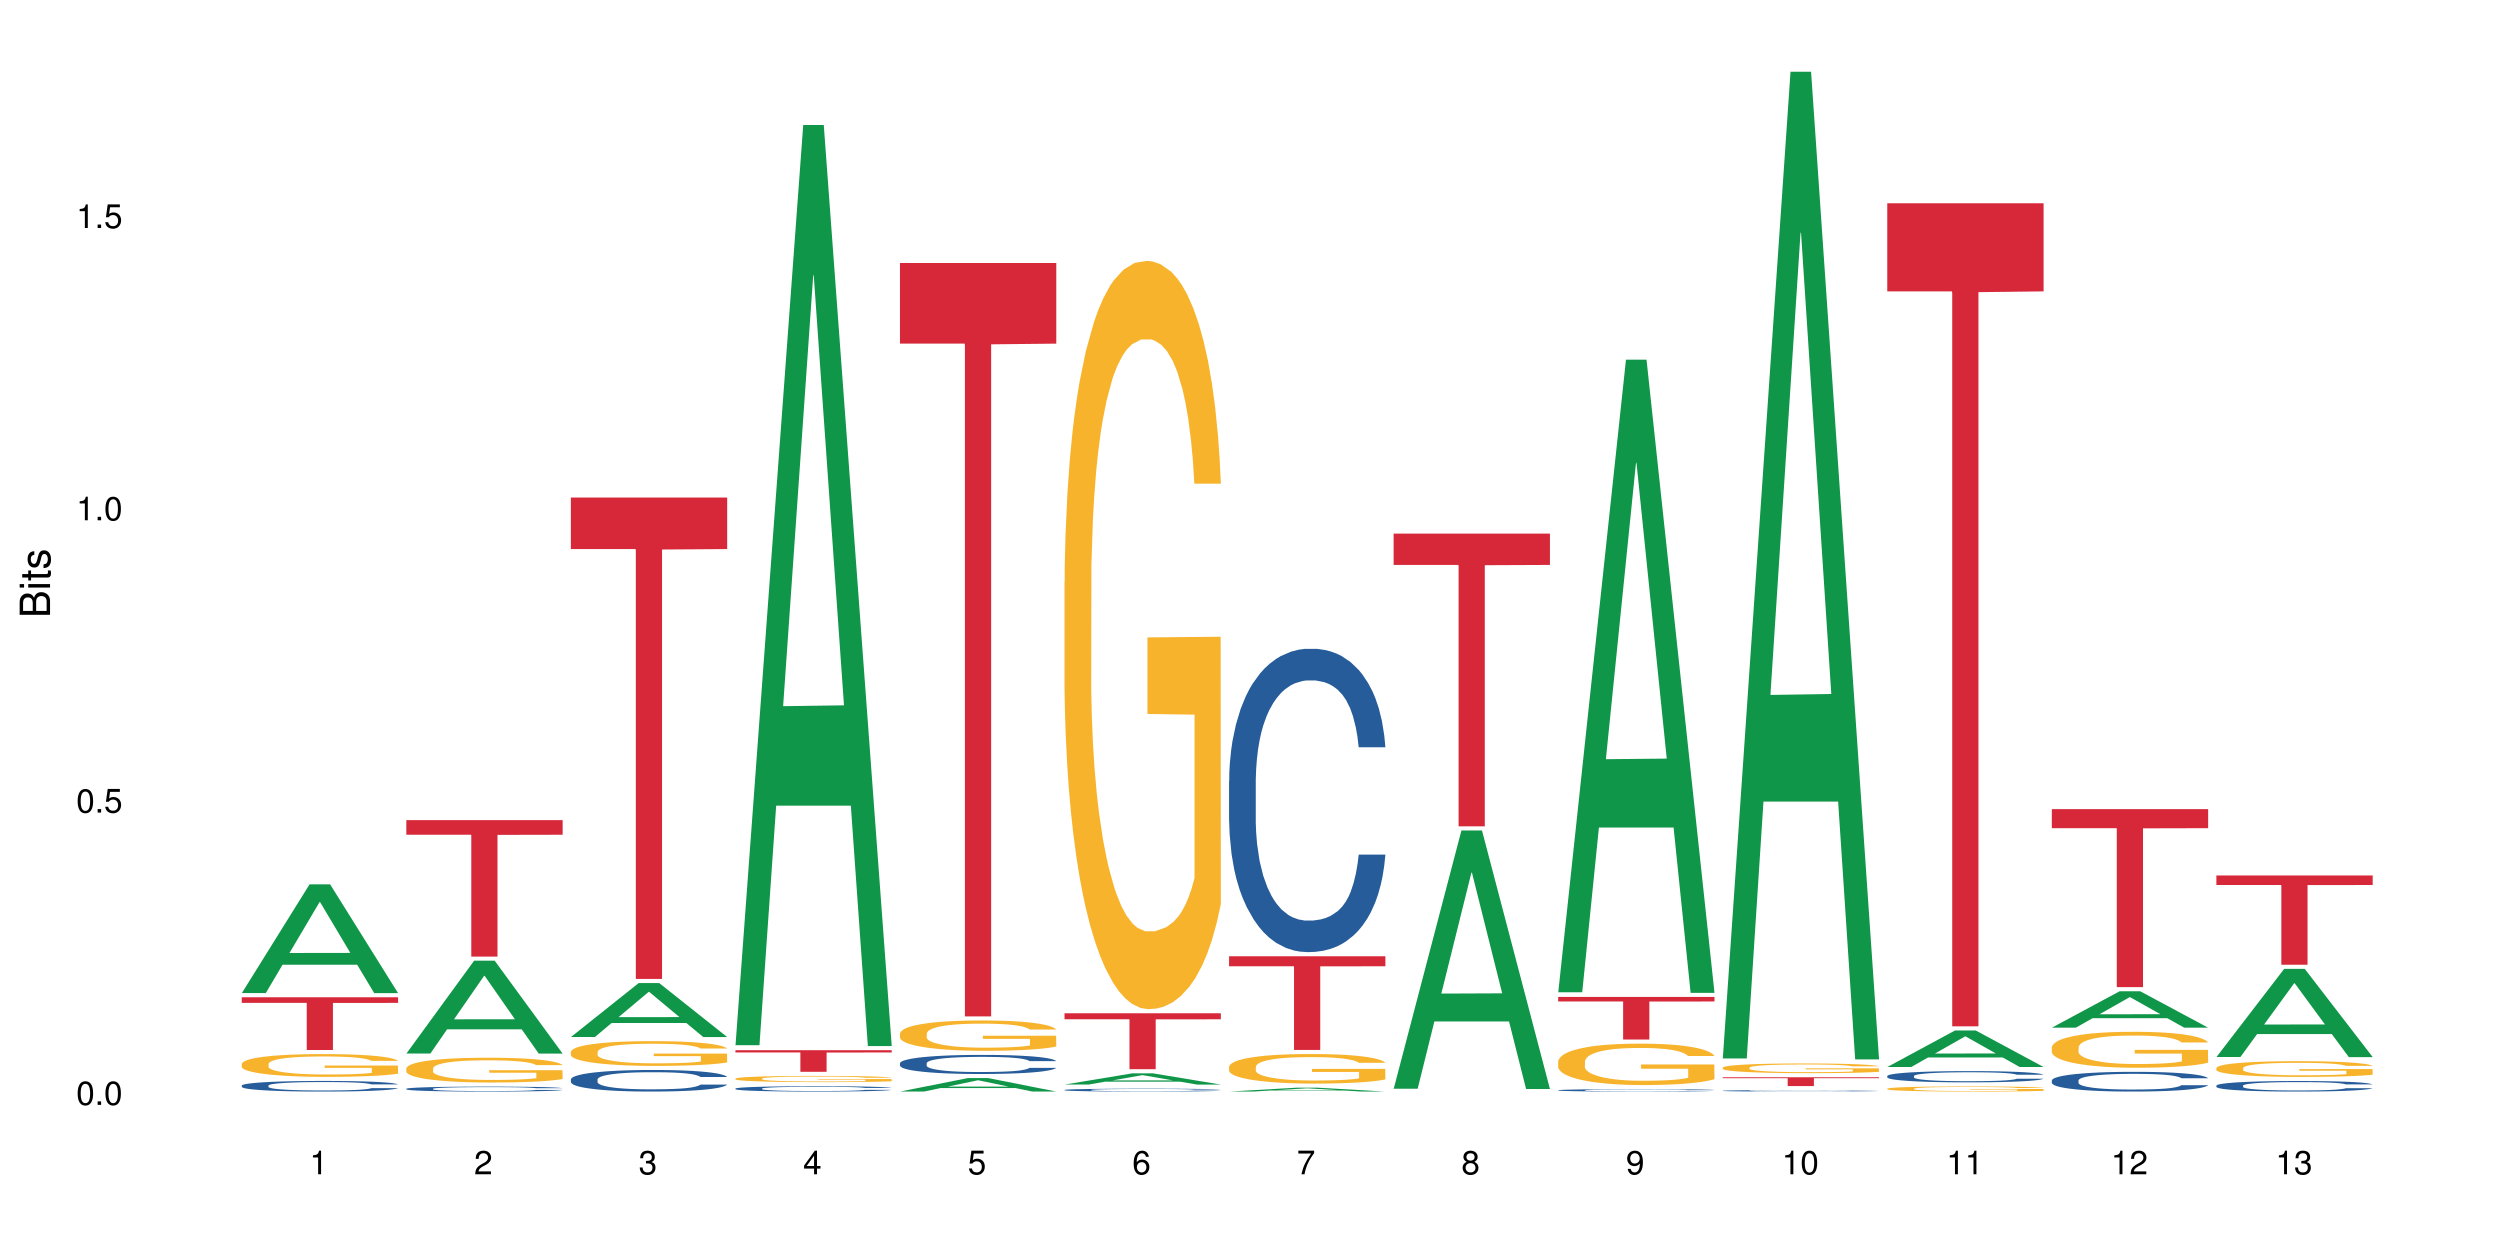 <?xml version="1.0" encoding="UTF-8"?>
<svg xmlns="http://www.w3.org/2000/svg" xmlns:xlink="http://www.w3.org/1999/xlink" width="720pt" height="360pt" viewBox="0 0 720 360" version="1.1">
<defs>
<g>
<symbol overflow="visible" id="glyph0-0">
<path style="stroke:none;" d=""/>
</symbol>
<symbol overflow="visible" id="glyph0-1">
<path style="stroke:none;" d="M 2.641 -6.797 C 2 -6.797 1.422 -6.531 1.078 -6.047 C 0.641 -5.453 0.406 -4.547 0.406 -3.297 C 0.406 -1 1.188 0.219 2.641 0.219 C 4.078 0.219 4.859 -1 4.859 -3.234 C 4.859 -4.562 4.656 -5.438 4.203 -6.047 C 3.844 -6.531 3.281 -6.797 2.641 -6.797 Z M 2.641 -6.047 C 3.547 -6.047 4 -5.125 4 -3.312 C 4 -1.375 3.562 -0.484 2.625 -0.484 C 1.734 -0.484 1.281 -1.422 1.281 -3.281 C 1.281 -5.141 1.734 -6.047 2.641 -6.047 Z M 2.641 -6.047 "/>
</symbol>
<symbol overflow="visible" id="glyph0-2">
<path style="stroke:none;" d="M 1.828 -1 L 0.828 -1 L 0.828 0 L 1.828 0 Z M 1.828 -1 "/>
</symbol>
<symbol overflow="visible" id="glyph0-3">
<path style="stroke:none;" d="M 4.562 -6.797 L 1.062 -6.797 L 0.547 -3.094 L 1.328 -3.094 C 1.719 -3.562 2.047 -3.734 2.578 -3.734 C 3.484 -3.734 4.062 -3.109 4.062 -2.094 C 4.062 -1.125 3.484 -0.531 2.578 -0.531 C 1.828 -0.531 1.375 -0.906 1.188 -1.672 L 0.328 -1.672 C 0.453 -1.109 0.547 -0.844 0.75 -0.594 C 1.125 -0.078 1.828 0.219 2.594 0.219 C 3.969 0.219 4.922 -0.781 4.922 -2.219 C 4.922 -3.562 4.031 -4.484 2.719 -4.484 C 2.25 -4.484 1.859 -4.359 1.469 -4.062 L 1.734 -5.969 L 4.562 -5.969 Z M 4.562 -6.797 "/>
</symbol>
<symbol overflow="visible" id="glyph0-4">
<path style="stroke:none;" d="M 2.484 -4.844 L 2.484 0 L 3.328 0 L 3.328 -6.797 L 2.766 -6.797 C 2.469 -5.75 2.281 -5.609 0.984 -5.453 L 0.984 -4.844 Z M 2.484 -4.844 "/>
</symbol>
<symbol overflow="visible" id="glyph0-5">
<path style="stroke:none;" d="M 4.859 -0.828 L 1.281 -0.828 C 1.359 -1.391 1.672 -1.75 2.5 -2.234 L 3.469 -2.75 C 4.406 -3.266 4.906 -3.969 4.906 -4.812 C 4.906 -5.375 4.672 -5.906 4.266 -6.266 C 3.859 -6.625 3.375 -6.797 2.719 -6.797 C 1.859 -6.797 1.219 -6.5 0.844 -5.922 C 0.609 -5.562 0.5 -5.125 0.484 -4.438 L 1.328 -4.438 C 1.359 -4.906 1.406 -5.188 1.531 -5.406 C 1.75 -5.812 2.188 -6.062 2.703 -6.062 C 3.469 -6.062 4.031 -5.516 4.031 -4.781 C 4.031 -4.25 3.719 -3.797 3.125 -3.438 L 2.234 -2.938 C 0.812 -2.141 0.406 -1.5 0.328 0 L 4.859 0 Z M 4.859 -0.828 "/>
</symbol>
<symbol overflow="visible" id="glyph0-6">
<path style="stroke:none;" d="M 2.125 -3.125 L 2.578 -3.125 C 3.516 -3.125 3.984 -2.703 3.984 -1.891 C 3.984 -1.031 3.469 -0.531 2.578 -0.531 C 1.656 -0.531 1.203 -0.984 1.156 -1.969 L 0.312 -1.969 C 0.344 -1.422 0.438 -1.078 0.609 -0.766 C 0.953 -0.109 1.625 0.219 2.547 0.219 C 3.953 0.219 4.859 -0.609 4.859 -1.906 C 4.859 -2.766 4.516 -3.25 3.703 -3.516 C 4.344 -3.766 4.656 -4.25 4.656 -4.938 C 4.656 -6.109 3.875 -6.797 2.578 -6.797 C 1.203 -6.797 0.484 -6.047 0.453 -4.609 L 1.297 -4.609 C 1.312 -5.016 1.344 -5.25 1.453 -5.453 C 1.641 -5.828 2.062 -6.062 2.594 -6.062 C 3.344 -6.062 3.797 -5.625 3.797 -4.906 C 3.797 -4.422 3.609 -4.141 3.25 -3.984 C 3.016 -3.891 2.719 -3.844 2.125 -3.844 Z M 2.125 -3.125 "/>
</symbol>
<symbol overflow="visible" id="glyph0-7">
<path style="stroke:none;" d="M 3.141 -1.625 L 3.141 0 L 3.984 0 L 3.984 -1.625 L 4.984 -1.625 L 4.984 -2.391 L 3.984 -2.391 L 3.984 -6.797 L 3.359 -6.797 L 0.266 -2.516 L 0.266 -1.625 Z M 3.141 -2.391 L 1 -2.391 L 3.141 -5.359 Z M 3.141 -2.391 "/>
</symbol>
<symbol overflow="visible" id="glyph0-8">
<path style="stroke:none;" d="M 4.781 -5.031 C 4.609 -6.141 3.891 -6.797 2.844 -6.797 C 2.094 -6.797 1.422 -6.438 1.031 -5.828 C 0.609 -5.172 0.406 -4.344 0.406 -3.094 C 0.406 -1.953 0.578 -1.234 0.984 -0.625 C 1.359 -0.078 1.953 0.219 2.703 0.219 C 3.984 0.219 4.922 -0.734 4.922 -2.078 C 4.922 -3.344 4.062 -4.234 2.844 -4.234 C 2.172 -4.234 1.641 -3.969 1.281 -3.469 C 1.281 -5.125 1.828 -6.047 2.797 -6.047 C 3.391 -6.047 3.797 -5.672 3.938 -5.031 Z M 2.734 -3.484 C 3.547 -3.484 4.062 -2.922 4.062 -2 C 4.062 -1.156 3.484 -0.531 2.703 -0.531 C 1.922 -0.531 1.328 -1.188 1.328 -2.047 C 1.328 -2.891 1.906 -3.484 2.734 -3.484 Z M 2.734 -3.484 "/>
</symbol>
<symbol overflow="visible" id="glyph0-9">
<path style="stroke:none;" d="M 4.984 -6.797 L 0.438 -6.797 L 0.438 -5.969 L 4.109 -5.969 C 2.5 -3.656 1.828 -2.234 1.328 0 L 2.219 0 C 2.594 -2.172 3.453 -4.047 4.984 -6.094 Z M 4.984 -6.797 "/>
</symbol>
<symbol overflow="visible" id="glyph0-10">
<path style="stroke:none;" d="M 3.75 -3.578 C 4.453 -4 4.688 -4.344 4.688 -4.984 C 4.688 -6.047 3.844 -6.797 2.641 -6.797 C 1.438 -6.797 0.594 -6.047 0.594 -4.984 C 0.594 -4.359 0.828 -4.016 1.516 -3.578 C 0.734 -3.203 0.359 -2.641 0.359 -1.891 C 0.359 -0.641 1.297 0.219 2.641 0.219 C 3.984 0.219 4.922 -0.641 4.922 -1.875 C 4.922 -2.641 4.531 -3.203 3.75 -3.578 Z M 2.641 -6.047 C 3.359 -6.047 3.812 -5.625 3.812 -4.969 C 3.812 -4.344 3.344 -3.922 2.641 -3.922 C 1.922 -3.922 1.453 -4.344 1.453 -4.984 C 1.453 -5.625 1.922 -6.047 2.641 -6.047 Z M 2.641 -3.203 C 3.484 -3.203 4.062 -2.672 4.062 -1.875 C 4.062 -1.062 3.484 -0.531 2.625 -0.531 C 1.797 -0.531 1.219 -1.078 1.219 -1.875 C 1.219 -2.672 1.797 -3.203 2.641 -3.203 Z M 2.641 -3.203 "/>
</symbol>
<symbol overflow="visible" id="glyph0-11">
<path style="stroke:none;" d="M 0.516 -1.547 C 0.672 -0.438 1.406 0.219 2.438 0.219 C 3.188 0.219 3.859 -0.141 4.266 -0.75 C 4.688 -1.406 4.891 -2.25 4.891 -3.484 C 4.891 -4.625 4.703 -5.359 4.312 -5.953 C 3.938 -6.5 3.344 -6.797 2.594 -6.797 C 1.297 -6.797 0.359 -5.844 0.359 -4.516 C 0.359 -3.25 1.234 -2.344 2.453 -2.344 C 3.094 -2.344 3.562 -2.578 4.016 -3.109 C 4 -1.453 3.469 -0.531 2.5 -0.531 C 1.906 -0.531 1.484 -0.906 1.359 -1.547 Z M 2.578 -6.062 C 3.375 -6.062 3.969 -5.406 3.969 -4.531 C 3.969 -3.688 3.375 -3.094 2.547 -3.094 C 1.734 -3.094 1.234 -3.672 1.234 -4.578 C 1.234 -5.438 1.797 -6.062 2.578 -6.062 Z M 2.578 -6.062 "/>
</symbol>
<symbol overflow="visible" id="glyph1-0">
<path style="stroke:none;" d=""/>
</symbol>
<symbol overflow="visible" id="glyph1-1">
<path style="stroke:none;" d="M 0 -0.953 L 0 -4.891 C 0 -5.719 -0.234 -6.344 -0.734 -6.797 C -1.188 -7.234 -1.812 -7.469 -2.5 -7.469 C -3.547 -7.469 -4.188 -7 -4.625 -5.875 C -4.984 -6.672 -5.641 -7.094 -6.531 -7.094 C -7.156 -7.094 -7.734 -6.859 -8.141 -6.391 C -8.562 -5.938 -8.75 -5.344 -8.75 -4.5 L -8.75 -0.953 Z M -4.984 -2.062 L -7.766 -2.062 L -7.766 -4.219 C -7.766 -4.844 -7.688 -5.203 -7.453 -5.5 C -7.219 -5.812 -6.859 -5.969 -6.375 -5.969 C -5.906 -5.969 -5.531 -5.812 -5.297 -5.5 C -5.062 -5.203 -4.984 -4.844 -4.984 -4.219 Z M -0.984 -2.062 L -4 -2.062 L -4 -4.781 C -4 -5.328 -3.859 -5.688 -3.578 -5.953 C -3.297 -6.219 -2.922 -6.359 -2.484 -6.359 C -2.062 -6.359 -1.688 -6.219 -1.406 -5.953 C -1.109 -5.688 -0.984 -5.328 -0.984 -4.781 Z M -0.984 -2.062 "/>
</symbol>
<symbol overflow="visible" id="glyph1-2">
<path style="stroke:none;" d="M -6.281 -1.797 L -6.281 -0.797 L 0 -0.797 L 0 -1.797 Z M -8.75 -1.797 L -8.75 -0.797 L -7.484 -0.797 L -7.484 -1.797 Z M -8.75 -1.797 "/>
</symbol>
<symbol overflow="visible" id="glyph1-3">
<path style="stroke:none;" d="M -6.281 -3.047 L -6.281 -2.016 L -8.016 -2.016 L -8.016 -1.016 L -6.281 -1.016 L -6.281 -0.172 L -5.469 -0.172 L -5.469 -1.016 L -0.719 -1.016 C -0.078 -1.016 0.281 -1.453 0.281 -2.234 C 0.281 -2.469 0.25 -2.719 0.188 -3.047 L -0.641 -3.047 C -0.609 -2.922 -0.594 -2.766 -0.594 -2.562 C -0.594 -2.141 -0.719 -2.016 -1.156 -2.016 L -5.469 -2.016 L -5.469 -3.047 Z M -6.281 -3.047 "/>
</symbol>
<symbol overflow="visible" id="glyph1-4">
<path style="stroke:none;" d="M -4.531 -5.25 C -5.766 -5.25 -6.469 -4.422 -6.469 -2.969 C -6.469 -1.516 -5.719 -0.562 -4.547 -0.562 C -3.562 -0.562 -3.094 -1.062 -2.734 -2.562 L -2.516 -3.484 C -2.344 -4.188 -2.094 -4.469 -1.625 -4.469 C -1.047 -4.469 -0.641 -3.875 -0.641 -3 C -0.641 -2.453 -0.797 -2 -1.062 -1.75 C -1.25 -1.594 -1.422 -1.531 -1.875 -1.469 L -1.875 -0.406 C -0.422 -0.453 0.281 -1.266 0.281 -2.922 C 0.281 -4.5 -0.5 -5.516 -1.719 -5.516 C -2.656 -5.516 -3.172 -4.984 -3.469 -3.734 L -3.703 -2.766 C -3.891 -1.953 -4.156 -1.609 -4.594 -1.609 C -5.172 -1.609 -5.547 -2.125 -5.547 -2.938 C -5.547 -3.75 -5.203 -4.172 -4.531 -4.203 Z M -4.531 -5.25 "/>
</symbol>
</g>
</defs>
<g id="surface93706">
<rect x="0" y="0" width="720" height="360" style="fill:rgb(100%,100%,100%);fill-opacity:1;stroke:none;"/>
<path style=" stroke:none;fill-rule:nonzero;fill:rgb(6.275%,58.824%,28.235%);fill-opacity:1;" d="M 69.629 286 L 69.676 285.969 L 89.156 254.688 L 95.074 254.688 L 114.648 286.027 L 107.773 286.027 L 102.867 277.848 L 81.367 277.848 L 76.555 286 L 69.629 286 L 83.434 274.461 L 100.895 274.434 L 92.188 259.809 L 92.09 259.777 L 91.996 259.867 L 83.387 274.434 L 83.434 274.461 Z M 69.629 286 "/>
<path style=" stroke:none;fill-rule:nonzero;fill:rgb(14.51%,36.078%,60%);fill-opacity:1;" d="M 69.629 312.645 L 69.684 312.641 L 69.684 312.574 L 69.848 312.469 L 70.234 312.336 L 70.617 312.242 L 71.605 312.078 L 72.977 311.918 L 74.406 311.797 L 75.449 311.723 L 76.383 311.668 L 78.523 311.562 L 79.895 311.512 L 81.379 311.465 L 83.191 311.418 L 84.508 311.387 L 87.473 311.344 L 89.668 311.324 L 91.371 311.316 L 95.051 311.316 L 97.246 311.328 L 98.84 311.34 L 100.594 311.363 L 102.078 311.387 L 104.656 311.449 L 106.965 311.527 L 108.008 311.574 L 109.652 311.66 L 110.918 311.742 L 111.797 311.816 L 112.785 311.918 L 113.66 312.043 L 114.32 312.188 L 114.648 312.309 L 106.965 312.309 L 106.578 312.195 L 106.141 312.109 L 105.316 311.996 L 104.492 311.914 L 103.34 311.832 L 102.297 311.777 L 100.871 311.727 L 99.605 311.691 L 98.289 311.668 L 97.027 311.652 L 94.609 311.633 L 91.809 311.633 L 90.766 311.641 L 88.625 311.66 L 87.473 311.68 L 85.824 311.719 L 84.672 311.758 L 83.301 311.812 L 82.367 311.859 L 81.215 311.934 L 80.391 311.996 L 79.457 312.09 L 78.906 312.16 L 78.414 312.238 L 77.977 312.328 L 77.645 312.426 L 77.426 312.531 L 77.316 312.633 L 77.316 313.062 L 77.426 313.164 L 77.699 313.281 L 78.414 313.453 L 79.457 313.602 L 80.664 313.719 L 81.816 313.801 L 82.477 313.84 L 83.355 313.887 L 84.727 313.941 L 86.703 313.996 L 87.855 314.02 L 89.613 314.043 L 91.426 314.051 L 93.844 314.051 L 95.984 314.043 L 97.41 314.027 L 98.895 314.004 L 100.926 313.957 L 102.188 313.914 L 103.285 313.859 L 104.109 313.805 L 104.656 313.762 L 105.48 313.676 L 106.141 313.582 L 106.633 313.484 L 106.965 313.387 L 114.648 313.387 L 114.32 313.5 L 113.828 313.609 L 113.332 313.688 L 112.562 313.785 L 111.688 313.875 L 110.422 313.973 L 109.379 314.035 L 108.008 314.105 L 106.746 314.16 L 105.371 314.207 L 103.34 314.262 L 102.023 314.289 L 100.594 314.316 L 98.895 314.336 L 96.75 314.355 L 94.445 314.367 L 92.305 314.371 L 90 314.363 L 88.297 314.355 L 86.047 314.328 L 83.246 314.277 L 81.215 314.227 L 79.621 314.172 L 78.25 314.117 L 76.711 314.043 L 74.734 313.918 L 73.527 313.824 L 72.703 313.746 L 71.77 313.637 L 71.113 313.539 L 70.344 313.383 L 69.793 313.184 L 69.629 313.031 Z M 69.629 312.645 "/>
<path style=" stroke:none;fill-rule:nonzero;fill:rgb(96.863%,70.196%,16.863%);fill-opacity:1;" d="M 69.629 306.387 L 69.684 306.383 L 69.684 306.262 L 69.902 305.992 L 70.453 305.621 L 71.168 305.316 L 71.934 305.078 L 72.43 304.953 L 73.254 304.773 L 73.965 304.641 L 75.777 304.371 L 78.086 304.121 L 79.348 304.012 L 80.773 303.91 L 82.805 303.797 L 83.738 303.754 L 86.594 303.66 L 89.832 303.598 L 93.402 303.582 L 95.051 303.586 L 97.301 303.609 L 100.375 303.676 L 102.133 303.738 L 103.504 303.797 L 104.934 303.875 L 106.688 303.992 L 108.336 304.137 L 109.652 304.281 L 110.973 304.461 L 112.07 304.652 L 113.004 304.863 L 113.828 305.113 L 114.32 305.324 L 114.648 305.531 L 107.02 305.531 L 106.578 305.324 L 106.086 305.16 L 105.262 304.965 L 104.438 304.82 L 103.613 304.707 L 102.078 304.551 L 100.758 304.453 L 99.113 304.371 L 97.52 304.316 L 95.707 304.281 L 94.609 304.27 L 91.699 304.27 L 89.066 304.312 L 87.527 304.359 L 86.43 304.406 L 84.891 304.496 L 83.961 304.57 L 83.41 304.617 L 81.762 304.801 L 80.664 304.969 L 80.062 305.082 L 79.293 305.262 L 78.742 305.426 L 78.141 305.664 L 77.809 305.844 L 77.371 306.25 L 77.316 307.328 L 77.48 307.555 L 77.809 307.801 L 78.25 308.016 L 78.906 308.246 L 79.566 308.418 L 80.719 308.652 L 81.707 308.809 L 82.477 308.91 L 83.961 309.07 L 84.562 309.125 L 85.992 309.23 L 87.473 309.316 L 89.285 309.387 L 90.656 309.422 L 92.855 309.453 L 95.652 309.453 L 98.949 309.418 L 101.035 309.371 L 102.461 309.32 L 103.395 309.281 L 104.547 309.215 L 105.371 309.156 L 106.141 309.09 L 107.074 308.988 L 107.074 307.555 L 93.512 307.551 L 93.512 306.879 L 114.594 306.875 L 114.648 309.215 L 113.496 309.375 L 112.07 309.531 L 110.699 309.652 L 109.27 309.754 L 107.238 309.867 L 105.59 309.938 L 103.066 310.023 L 100.758 310.078 L 98.344 310.113 L 96.203 310.129 L 93.676 310.137 L 91.426 310.125 L 89.012 310.09 L 87.09 310.039 L 85.332 309.98 L 83.574 309.902 L 81.379 309.777 L 79.953 309.676 L 78.469 309.551 L 76.988 309.398 L 75.668 309.238 L 74.789 309.113 L 73.91 308.969 L 72.977 308.789 L 72.102 308.586 L 71.441 308.398 L 70.836 308.191 L 70.398 307.992 L 69.957 307.723 L 69.738 307.508 L 69.629 307.324 Z M 69.629 306.387 "/>
<path style=" stroke:none;fill-rule:nonzero;fill:rgb(83.922%,15.686%,22.353%);fill-opacity:1;" d="M 69.629 287.207 L 114.648 287.207 L 114.648 288.832 L 95.887 288.848 L 95.887 302.402 L 88.34 302.402 L 88.34 288.863 L 88.23 288.832 L 69.629 288.832 Z M 69.629 287.207 "/>
<path style=" stroke:none;fill-rule:nonzero;fill:rgb(6.275%,58.824%,28.235%);fill-opacity:1;" d="M 117.02 303.418 L 117.066 303.395 L 136.547 276.672 L 142.465 276.672 L 162.039 303.445 L 155.164 303.445 L 150.258 296.453 L 128.758 296.453 L 123.945 303.418 L 117.02 303.418 L 130.824 293.562 L 148.285 293.539 L 139.578 281.043 L 139.48 281.02 L 139.387 281.094 L 130.777 293.539 L 130.824 293.562 Z M 117.02 303.418 "/>
<path style=" stroke:none;fill-rule:nonzero;fill:rgb(14.51%,36.078%,60%);fill-opacity:1;" d="M 117.02 313.566 L 117.074 313.562 L 117.074 313.531 L 117.238 313.484 L 117.625 313.422 L 118.008 313.379 L 118.996 313.301 L 120.367 313.227 L 121.797 313.168 L 122.84 313.137 L 123.773 313.109 L 125.914 313.062 L 127.285 313.035 L 128.77 313.016 L 130.582 312.992 L 131.898 312.98 L 134.863 312.957 L 137.059 312.949 L 138.762 312.945 L 142.441 312.945 L 144.637 312.949 L 146.23 312.957 L 147.984 312.969 L 149.469 312.98 L 152.047 313.008 L 154.355 313.043 L 155.398 313.066 L 157.043 313.105 L 158.309 313.145 L 159.188 313.18 L 160.176 313.227 L 161.051 313.285 L 161.711 313.352 L 162.039 313.406 L 154.355 313.406 L 153.969 313.355 L 153.531 313.316 L 152.707 313.262 L 151.883 313.223 L 150.73 313.188 L 149.688 313.16 L 148.262 313.137 L 146.996 313.121 L 145.68 313.109 L 144.418 313.102 L 142 313.094 L 139.199 313.094 L 138.156 313.098 L 136.016 313.105 L 134.863 313.117 L 133.215 313.133 L 132.062 313.152 L 130.691 313.176 L 129.758 313.199 L 128.605 313.234 L 127.781 313.262 L 126.848 313.305 L 126.297 313.34 L 125.805 313.375 L 125.367 313.418 L 125.035 313.465 L 124.816 313.512 L 124.707 313.559 L 124.707 313.762 L 124.816 313.809 L 125.09 313.863 L 125.805 313.941 L 126.848 314.012 L 128.055 314.066 L 129.207 314.105 L 129.867 314.125 L 130.746 314.145 L 132.117 314.172 L 134.094 314.195 L 135.246 314.207 L 137.004 314.219 L 138.816 314.223 L 141.234 314.223 L 143.375 314.219 L 144.801 314.211 L 146.285 314.199 L 148.316 314.18 L 149.578 314.156 L 150.676 314.133 L 151.5 314.109 L 152.047 314.086 L 152.871 314.047 L 153.531 314.004 L 154.023 313.957 L 154.355 313.91 L 162.039 313.91 L 161.711 313.965 L 161.219 314.016 L 160.723 314.055 L 159.953 314.098 L 159.074 314.141 L 157.812 314.184 L 156.77 314.215 L 155.398 314.246 L 154.137 314.273 L 152.762 314.293 L 150.73 314.32 L 149.414 314.332 L 147.984 314.344 L 146.285 314.355 L 144.141 314.363 L 141.836 314.371 L 139.695 314.371 L 137.391 314.367 L 135.688 314.363 L 133.438 314.352 L 130.637 314.328 L 128.605 314.305 L 127.012 314.277 L 125.641 314.254 L 124.102 314.219 L 122.125 314.16 L 120.918 314.117 L 120.094 314.078 L 119.16 314.027 L 118.504 313.984 L 117.734 313.91 L 117.184 313.816 L 117.02 313.746 Z M 117.02 313.566 "/>
<path style=" stroke:none;fill-rule:nonzero;fill:rgb(96.863%,70.196%,16.863%);fill-opacity:1;" d="M 117.02 307.684 L 117.074 307.676 L 117.074 307.547 L 117.293 307.25 L 117.844 306.848 L 118.559 306.516 L 119.324 306.254 L 119.82 306.117 L 120.645 305.922 L 121.355 305.777 L 123.168 305.484 L 125.477 305.211 L 126.738 305.094 L 128.164 304.98 L 130.195 304.859 L 131.129 304.812 L 133.984 304.707 L 137.223 304.645 L 140.793 304.625 L 142.441 304.629 L 144.691 304.656 L 147.766 304.727 L 149.523 304.793 L 150.895 304.859 L 152.324 304.941 L 154.078 305.074 L 155.727 305.23 L 157.043 305.387 L 158.363 305.582 L 159.461 305.789 L 160.395 306.02 L 161.219 306.293 L 161.711 306.52 L 162.039 306.75 L 154.41 306.75 L 153.969 306.52 L 153.477 306.344 L 152.652 306.129 L 151.828 305.973 L 151.004 305.848 L 149.469 305.68 L 148.148 305.574 L 146.504 305.484 L 144.91 305.426 L 143.098 305.387 L 142 305.375 L 139.09 305.375 L 136.457 305.418 L 134.918 305.473 L 133.82 305.523 L 132.281 305.621 L 131.352 305.699 L 130.801 305.75 L 129.152 305.953 L 128.055 306.137 L 127.453 306.262 L 126.684 306.457 L 126.133 306.633 L 125.531 306.895 L 125.199 307.09 L 124.762 307.531 L 124.707 308.707 L 124.871 308.953 L 125.199 309.223 L 125.641 309.457 L 126.297 309.703 L 126.957 309.895 L 128.109 310.148 L 129.098 310.316 L 129.867 310.43 L 131.352 310.605 L 131.953 310.664 L 133.383 310.781 L 134.863 310.871 L 136.676 310.949 L 138.047 310.988 L 140.246 311.023 L 143.043 311.023 L 146.34 310.984 L 148.426 310.93 L 149.852 310.879 L 150.785 310.832 L 151.938 310.762 L 152.762 310.695 L 153.531 310.625 L 154.465 310.512 L 154.465 308.953 L 140.902 308.949 L 140.902 308.219 L 161.984 308.211 L 162.039 310.762 L 160.887 310.938 L 159.461 311.105 L 158.086 311.238 L 156.66 311.348 L 154.629 311.473 L 152.98 311.551 L 150.457 311.641 L 148.148 311.699 L 145.734 311.738 L 143.594 311.758 L 141.066 311.766 L 138.816 311.754 L 136.402 311.715 L 134.48 311.66 L 132.723 311.598 L 130.965 311.512 L 128.77 311.375 L 127.34 311.262 L 125.859 311.125 L 124.379 310.965 L 123.059 310.789 L 122.18 310.652 L 121.301 310.492 L 120.367 310.297 L 119.492 310.078 L 118.832 309.875 L 118.227 309.645 L 117.789 309.43 L 117.348 309.137 L 117.129 308.902 L 117.02 308.699 Z M 117.02 307.684 "/>
<path style=" stroke:none;fill-rule:nonzero;fill:rgb(83.922%,15.686%,22.353%);fill-opacity:1;" d="M 117.02 236.203 L 162.039 236.203 L 162.039 240.406 L 143.277 240.445 L 143.277 275.492 L 135.73 275.492 L 135.73 240.48 L 135.617 240.406 L 117.02 240.406 Z M 117.02 236.203 "/>
<path style=" stroke:none;fill-rule:nonzero;fill:rgb(6.275%,58.824%,28.235%);fill-opacity:1;" d="M 164.41 298.66 L 164.457 298.645 L 183.938 283.121 L 189.855 283.121 L 209.43 298.676 L 202.555 298.676 L 197.648 294.617 L 176.148 294.617 L 171.336 298.66 L 164.41 298.66 L 178.215 292.938 L 195.676 292.922 L 186.969 285.664 L 186.871 285.648 L 186.777 285.691 L 178.168 292.922 L 178.215 292.938 Z M 164.41 298.66 "/>
<path style=" stroke:none;fill-rule:nonzero;fill:rgb(14.51%,36.078%,60%);fill-opacity:1;" d="M 164.41 310.859 L 164.465 310.855 L 164.465 310.719 L 164.629 310.504 L 165.016 310.23 L 165.398 310.043 L 166.387 309.707 L 167.758 309.383 L 169.188 309.133 L 170.23 308.984 L 171.164 308.871 L 173.305 308.664 L 174.676 308.555 L 176.16 308.457 L 177.973 308.359 L 179.289 308.305 L 182.254 308.215 L 184.449 308.172 L 186.152 308.156 L 189.832 308.156 L 192.027 308.18 L 193.621 308.207 L 195.375 308.254 L 196.859 308.305 L 199.438 308.43 L 201.746 308.59 L 202.789 308.68 L 204.434 308.855 L 205.699 309.027 L 206.578 309.172 L 207.566 309.383 L 208.441 309.641 L 209.102 309.93 L 209.43 310.172 L 201.746 310.172 L 201.359 309.945 L 200.922 309.77 L 200.098 309.535 L 199.273 309.371 L 198.121 309.207 L 197.078 309.098 L 195.652 308.992 L 194.387 308.922 L 193.07 308.871 L 191.809 308.84 L 189.391 308.805 L 186.59 308.805 L 185.547 308.816 L 183.406 308.859 L 182.254 308.902 L 180.605 308.98 L 179.453 309.055 L 178.082 309.168 L 177.148 309.266 L 175.996 309.41 L 175.172 309.543 L 174.238 309.73 L 173.688 309.871 L 173.195 310.031 L 172.754 310.219 L 172.426 310.418 L 172.207 310.629 L 172.098 310.832 L 172.098 311.711 L 172.207 311.918 L 172.48 312.156 L 173.195 312.5 L 174.238 312.805 L 175.445 313.043 L 176.598 313.211 L 177.258 313.293 L 178.137 313.383 L 179.508 313.496 L 181.484 313.609 L 182.637 313.656 L 184.395 313.699 L 186.207 313.723 L 188.621 313.723 L 190.766 313.699 L 192.191 313.672 L 193.676 313.625 L 195.707 313.531 L 196.969 313.438 L 198.066 313.332 L 198.891 313.223 L 199.438 313.133 L 200.262 312.957 L 200.922 312.762 L 201.414 312.562 L 201.746 312.371 L 209.43 312.371 L 209.102 312.598 L 208.609 312.82 L 208.113 312.984 L 207.344 313.184 L 206.465 313.359 L 205.203 313.559 L 204.16 313.688 L 202.789 313.832 L 201.523 313.938 L 200.152 314.035 L 198.121 314.148 L 196.805 314.207 L 195.375 314.258 L 193.676 314.301 L 191.531 314.344 L 189.227 314.363 L 187.086 314.371 L 184.781 314.359 L 183.078 314.336 L 180.828 314.285 L 178.027 314.184 L 175.996 314.074 L 174.402 313.969 L 173.031 313.855 L 171.492 313.699 L 169.516 313.449 L 168.309 313.258 L 167.484 313.098 L 166.551 312.875 L 165.895 312.68 L 165.125 312.359 L 164.574 311.957 L 164.41 311.645 Z M 164.41 310.859 "/>
<path style=" stroke:none;fill-rule:nonzero;fill:rgb(96.863%,70.196%,16.863%);fill-opacity:1;" d="M 164.41 302.906 L 164.465 302.898 L 164.465 302.77 L 164.684 302.477 L 165.234 302.074 L 165.949 301.742 L 166.715 301.48 L 167.211 301.344 L 168.035 301.148 L 168.746 301.008 L 170.559 300.715 L 172.867 300.441 L 174.129 300.324 L 175.555 300.211 L 177.586 300.09 L 178.52 300.043 L 181.375 299.941 L 184.613 299.875 L 188.184 299.855 L 189.832 299.863 L 192.082 299.887 L 195.156 299.961 L 196.914 300.023 L 198.285 300.09 L 199.715 300.172 L 201.469 300.305 L 203.117 300.461 L 204.434 300.617 L 205.754 300.812 L 206.852 301.02 L 207.785 301.246 L 208.609 301.52 L 209.102 301.746 L 209.43 301.977 L 201.801 301.977 L 201.359 301.746 L 200.867 301.57 L 200.043 301.359 L 199.219 301.203 L 198.395 301.078 L 196.859 300.91 L 195.539 300.805 L 193.895 300.715 L 192.301 300.656 L 190.488 300.617 L 189.391 300.602 L 186.48 300.602 L 183.848 300.648 L 182.309 300.699 L 181.211 300.754 L 179.672 300.852 L 178.742 300.93 L 178.191 300.98 L 176.543 301.184 L 175.445 301.363 L 174.844 301.488 L 174.074 301.684 L 173.523 301.859 L 172.922 302.117 L 172.59 302.312 L 172.152 302.754 L 172.098 303.926 L 172.262 304.172 L 172.59 304.441 L 173.031 304.676 L 173.688 304.922 L 174.348 305.109 L 175.5 305.363 L 176.488 305.531 L 177.258 305.645 L 178.742 305.82 L 179.344 305.879 L 180.773 305.996 L 182.254 306.086 L 184.066 306.164 L 185.438 306.203 L 187.633 306.234 L 190.434 306.234 L 193.73 306.195 L 195.816 306.145 L 197.242 306.094 L 198.176 306.047 L 199.328 305.977 L 200.152 305.91 L 200.922 305.84 L 201.855 305.727 L 201.855 304.172 L 188.293 304.168 L 188.293 303.438 L 209.375 303.434 L 209.43 305.977 L 208.277 306.152 L 206.852 306.32 L 205.477 306.449 L 204.051 306.562 L 202.02 306.684 L 200.371 306.762 L 197.848 306.852 L 195.539 306.91 L 193.125 306.949 L 190.984 306.969 L 188.457 306.977 L 186.207 306.965 L 183.793 306.926 L 181.871 306.871 L 180.113 306.809 L 178.355 306.723 L 176.16 306.586 L 174.73 306.477 L 173.25 306.34 L 171.766 306.176 L 170.449 306 L 169.57 305.863 L 168.691 305.707 L 167.758 305.512 L 166.883 305.293 L 166.223 305.09 L 165.617 304.863 L 165.18 304.648 L 164.738 304.355 L 164.52 304.121 L 164.41 303.922 Z M 164.41 302.906 "/>
<path style=" stroke:none;fill-rule:nonzero;fill:rgb(83.922%,15.686%,22.353%);fill-opacity:1;" d="M 164.41 143.293 L 209.43 143.293 L 209.43 158.133 L 190.668 158.262 L 190.668 281.941 L 183.117 281.941 L 183.117 158.395 L 183.008 158.133 L 164.41 158.133 Z M 164.41 143.293 "/>
<path style=" stroke:none;fill-rule:nonzero;fill:rgb(6.275%,58.824%,28.235%);fill-opacity:1;" d="M 211.801 301.02 L 211.848 300.773 L 231.328 35.996 L 237.246 35.996 L 256.82 301.27 L 249.945 301.27 L 245.039 232.023 L 223.539 232.023 L 218.727 301.02 L 211.801 301.02 L 225.605 203.379 L 243.066 203.133 L 234.359 79.336 L 234.262 79.086 L 234.168 79.836 L 225.559 203.133 L 225.605 203.379 Z M 211.801 301.02 "/>
<path style=" stroke:none;fill-rule:nonzero;fill:rgb(14.51%,36.078%,60%);fill-opacity:1;" d="M 211.801 313.5 L 211.855 313.5 L 211.855 313.465 L 212.02 313.414 L 212.406 313.344 L 212.789 313.297 L 213.777 313.215 L 215.148 313.137 L 216.578 313.074 L 217.621 313.035 L 218.555 313.008 L 220.695 312.957 L 222.066 312.93 L 223.551 312.906 L 225.363 312.883 L 226.68 312.867 L 229.645 312.844 L 231.84 312.836 L 233.543 312.832 L 237.223 312.832 L 239.418 312.836 L 241.012 312.844 L 242.766 312.855 L 244.25 312.867 L 246.828 312.898 L 249.137 312.938 L 250.18 312.961 L 251.824 313.004 L 253.09 313.047 L 253.969 313.082 L 254.957 313.137 L 255.832 313.199 L 256.492 313.27 L 256.82 313.332 L 249.137 313.332 L 248.75 313.273 L 248.312 313.23 L 247.488 313.172 L 246.664 313.133 L 245.512 313.09 L 244.469 313.066 L 243.043 313.039 L 241.777 313.02 L 240.461 313.008 L 239.199 313 L 236.781 312.992 L 233.98 312.992 L 232.938 312.996 L 230.797 313.004 L 229.645 313.016 L 227.996 313.035 L 226.844 313.055 L 225.473 313.082 L 224.539 313.105 L 223.387 313.141 L 222.562 313.176 L 221.629 313.223 L 221.078 313.258 L 220.586 313.297 L 220.145 313.344 L 219.816 313.391 L 219.598 313.445 L 219.488 313.492 L 219.488 313.711 L 219.598 313.762 L 219.871 313.82 L 220.586 313.906 L 221.629 313.98 L 222.836 314.043 L 223.988 314.082 L 224.648 314.102 L 225.527 314.125 L 226.898 314.152 L 228.875 314.184 L 230.027 314.195 L 231.785 314.203 L 233.598 314.211 L 236.012 314.211 L 238.156 314.203 L 239.582 314.199 L 241.066 314.188 L 243.098 314.164 L 244.359 314.141 L 245.457 314.113 L 246.281 314.086 L 246.828 314.062 L 247.652 314.02 L 248.312 313.973 L 248.805 313.922 L 249.137 313.875 L 256.82 313.875 L 256.492 313.93 L 256 313.988 L 255.504 314.027 L 254.734 314.078 L 253.855 314.121 L 252.594 314.168 L 251.551 314.203 L 250.18 314.238 L 248.914 314.266 L 247.543 314.289 L 245.512 314.316 L 244.195 314.328 L 242.766 314.344 L 241.066 314.355 L 238.922 314.363 L 236.617 314.371 L 234.477 314.371 L 232.172 314.367 L 230.469 314.363 L 228.219 314.348 L 225.418 314.324 L 223.387 314.297 L 221.793 314.27 L 220.422 314.242 L 218.883 314.203 L 216.906 314.145 L 215.699 314.094 L 214.875 314.055 L 213.941 314 L 213.285 313.953 L 212.516 313.871 L 211.965 313.773 L 211.801 313.695 Z M 211.801 313.5 "/>
<path style=" stroke:none;fill-rule:nonzero;fill:rgb(96.863%,70.196%,16.863%);fill-opacity:1;" d="M 211.801 310.629 L 211.855 310.629 L 211.855 310.598 L 212.074 310.523 L 212.625 310.422 L 213.34 310.34 L 214.105 310.273 L 214.602 310.238 L 215.426 310.191 L 216.137 310.152 L 217.949 310.082 L 220.258 310.012 L 221.52 309.984 L 222.945 309.953 L 224.977 309.926 L 225.91 309.914 L 228.766 309.887 L 232.004 309.871 L 235.574 309.863 L 237.223 309.867 L 239.473 309.875 L 242.547 309.891 L 244.305 309.906 L 245.676 309.926 L 247.105 309.945 L 248.859 309.977 L 250.508 310.016 L 251.824 310.055 L 253.145 310.105 L 254.242 310.156 L 255.176 310.215 L 256 310.281 L 256.492 310.34 L 256.82 310.398 L 249.191 310.398 L 248.75 310.34 L 248.258 310.297 L 247.434 310.242 L 246.609 310.203 L 245.785 310.172 L 244.25 310.129 L 242.93 310.102 L 241.285 310.082 L 239.691 310.066 L 237.879 310.055 L 233.871 310.055 L 231.238 310.062 L 229.699 310.078 L 228.602 310.09 L 227.062 310.113 L 226.133 310.133 L 225.582 310.148 L 223.934 310.199 L 222.836 310.242 L 222.234 310.273 L 221.465 310.324 L 220.914 310.367 L 220.312 310.434 L 219.98 310.48 L 219.543 310.594 L 219.488 310.887 L 219.652 310.949 L 219.98 311.016 L 220.422 311.074 L 221.078 311.137 L 221.738 311.184 L 222.891 311.246 L 223.879 311.289 L 224.648 311.316 L 226.133 311.359 L 226.734 311.375 L 228.164 311.406 L 229.645 311.43 L 231.457 311.449 L 232.828 311.457 L 235.023 311.465 L 237.824 311.465 L 241.121 311.457 L 243.207 311.441 L 244.633 311.43 L 245.566 311.418 L 246.719 311.402 L 247.543 311.383 L 248.312 311.367 L 249.246 311.34 L 249.246 310.949 L 235.684 310.945 L 235.684 310.766 L 256.766 310.762 L 256.82 311.402 L 255.668 311.445 L 254.242 311.488 L 252.867 311.52 L 251.441 311.547 L 249.41 311.578 L 247.762 311.598 L 245.238 311.621 L 242.93 311.637 L 240.516 311.645 L 238.375 311.648 L 235.848 311.652 L 233.598 311.648 L 231.184 311.641 L 229.262 311.625 L 227.504 311.609 L 225.746 311.59 L 223.551 311.555 L 222.121 311.527 L 220.641 311.492 L 219.156 311.449 L 217.84 311.406 L 216.961 311.371 L 216.082 311.332 L 215.148 311.285 L 214.273 311.23 L 213.613 311.18 L 213.008 311.121 L 212.57 311.066 L 212.129 310.996 L 211.91 310.934 L 211.801 310.887 Z M 211.801 310.629 "/>
<path style=" stroke:none;fill-rule:nonzero;fill:rgb(83.922%,15.686%,22.353%);fill-opacity:1;" d="M 211.801 302.449 L 256.82 302.449 L 256.82 303.117 L 238.059 303.125 L 238.059 308.688 L 230.508 308.688 L 230.508 303.129 L 230.398 303.117 L 211.801 303.117 Z M 211.801 302.449 "/>
<path style=" stroke:none;fill-rule:nonzero;fill:rgb(6.275%,58.824%,28.235%);fill-opacity:1;" d="M 259.191 314.367 L 259.238 314.363 L 278.719 310.492 L 284.637 310.492 L 304.211 314.371 L 297.336 314.371 L 292.43 313.359 L 270.93 313.359 L 266.117 314.367 L 259.191 314.367 L 272.996 312.938 L 290.457 312.934 L 281.75 311.125 L 281.652 311.121 L 281.559 311.133 L 272.949 312.934 L 272.996 312.938 Z M 259.191 314.367 "/>
<path style=" stroke:none;fill-rule:nonzero;fill:rgb(14.51%,36.078%,60%);fill-opacity:1;" d="M 259.191 306.207 L 259.246 306.199 L 259.246 306.078 L 259.41 305.887 L 259.797 305.648 L 260.18 305.48 L 261.168 305.184 L 262.539 304.898 L 263.969 304.676 L 265.012 304.547 L 265.945 304.445 L 268.086 304.262 L 269.457 304.164 L 270.941 304.078 L 272.754 303.992 L 274.07 303.941 L 277.035 303.863 L 279.23 303.828 L 280.934 303.812 L 284.613 303.812 L 286.809 303.832 L 288.398 303.859 L 290.156 303.898 L 291.641 303.941 L 294.219 304.055 L 296.527 304.195 L 297.57 304.273 L 299.215 304.43 L 300.48 304.582 L 301.359 304.711 L 302.348 304.898 L 303.223 305.125 L 303.883 305.379 L 304.211 305.598 L 296.527 305.598 L 296.141 305.395 L 295.703 305.238 L 294.879 305.035 L 294.055 304.887 L 292.902 304.742 L 291.859 304.648 L 290.434 304.551 L 289.168 304.492 L 287.852 304.445 L 286.59 304.414 L 284.172 304.387 L 281.371 304.387 L 280.328 304.395 L 278.188 304.438 L 277.035 304.473 L 275.387 304.543 L 274.234 304.605 L 272.863 304.707 L 271.93 304.793 L 270.777 304.922 L 269.953 305.039 L 269.02 305.203 L 268.469 305.332 L 267.977 305.473 L 267.535 305.637 L 267.207 305.812 L 266.988 306 L 266.879 306.18 L 266.879 306.961 L 266.988 307.141 L 267.262 307.352 L 267.977 307.656 L 269.02 307.926 L 270.227 308.137 L 271.379 308.285 L 272.039 308.355 L 272.918 308.438 L 274.289 308.539 L 276.266 308.637 L 277.418 308.68 L 279.176 308.719 L 280.988 308.738 L 283.402 308.738 L 285.547 308.719 L 286.973 308.691 L 288.457 308.652 L 290.488 308.566 L 291.75 308.488 L 292.848 308.391 L 293.672 308.297 L 294.219 308.215 L 295.043 308.059 L 295.703 307.891 L 296.195 307.715 L 296.527 307.543 L 304.211 307.543 L 303.883 307.742 L 303.391 307.938 L 302.895 308.086 L 302.125 308.262 L 301.246 308.418 L 299.984 308.594 L 298.941 308.707 L 297.57 308.832 L 296.305 308.93 L 294.934 309.016 L 292.902 309.117 L 291.586 309.164 L 290.156 309.211 L 288.457 309.25 L 286.312 309.285 L 284.008 309.305 L 281.867 309.312 L 279.562 309.301 L 277.859 309.281 L 275.609 309.234 L 272.809 309.145 L 270.777 309.051 L 269.184 308.953 L 267.812 308.855 L 266.273 308.719 L 264.297 308.496 L 263.09 308.328 L 262.266 308.184 L 261.332 307.988 L 260.676 307.812 L 259.906 307.531 L 259.355 307.176 L 259.191 306.898 Z M 259.191 306.207 "/>
<path style=" stroke:none;fill-rule:nonzero;fill:rgb(96.863%,70.196%,16.863%);fill-opacity:1;" d="M 259.191 297.637 L 259.246 297.629 L 259.246 297.473 L 259.465 297.113 L 260.016 296.617 L 260.73 296.211 L 261.496 295.891 L 261.992 295.723 L 262.816 295.484 L 263.527 295.309 L 265.34 294.949 L 267.648 294.613 L 268.91 294.473 L 270.336 294.336 L 272.367 294.184 L 273.301 294.129 L 276.156 294 L 279.395 293.922 L 282.965 293.895 L 284.613 293.906 L 286.863 293.938 L 289.938 294.023 L 291.695 294.105 L 293.066 294.184 L 294.496 294.289 L 296.25 294.445 L 297.898 294.637 L 299.215 294.828 L 300.535 295.07 L 301.633 295.324 L 302.566 295.605 L 303.391 295.938 L 303.883 296.219 L 304.211 296.496 L 296.582 296.496 L 296.141 296.219 L 295.648 296.004 L 294.824 295.738 L 294 295.547 L 293.176 295.395 L 291.641 295.188 L 290.32 295.062 L 288.676 294.949 L 287.082 294.879 L 285.27 294.828 L 284.172 294.812 L 281.262 294.812 L 278.629 294.871 L 277.09 294.934 L 275.992 294.996 L 274.453 295.117 L 273.52 295.215 L 272.973 295.277 L 271.324 295.523 L 270.227 295.746 L 269.625 295.898 L 268.855 296.137 L 268.305 296.355 L 267.703 296.672 L 267.371 296.914 L 266.934 297.453 L 266.879 298.891 L 267.043 299.195 L 267.371 299.52 L 267.812 299.809 L 268.469 300.113 L 269.129 300.344 L 270.281 300.656 L 271.27 300.863 L 272.039 300.996 L 273.52 301.211 L 274.125 301.285 L 275.555 301.43 L 277.035 301.539 L 278.848 301.637 L 280.219 301.684 L 282.414 301.723 L 285.215 301.723 L 288.512 301.676 L 290.598 301.613 L 292.023 301.547 L 292.957 301.492 L 294.109 301.406 L 294.934 301.324 L 295.703 301.238 L 296.637 301.102 L 296.637 299.195 L 283.074 299.188 L 283.074 298.293 L 304.156 298.285 L 304.211 301.406 L 303.059 301.621 L 301.633 301.828 L 300.258 301.988 L 298.832 302.121 L 296.801 302.273 L 295.152 302.371 L 292.629 302.48 L 290.32 302.555 L 287.906 302.602 L 285.766 302.625 L 283.238 302.633 L 280.988 302.617 L 278.574 302.57 L 276.652 302.504 L 274.895 302.426 L 273.137 302.32 L 270.941 302.156 L 269.512 302.02 L 268.031 301.852 L 266.547 301.652 L 265.23 301.438 L 264.352 301.27 L 263.473 301.078 L 262.539 300.836 L 261.664 300.566 L 261.004 300.32 L 260.398 300.039 L 259.961 299.777 L 259.52 299.418 L 259.301 299.129 L 259.191 298.883 Z M 259.191 297.637 "/>
<path style=" stroke:none;fill-rule:nonzero;fill:rgb(83.922%,15.686%,22.353%);fill-opacity:1;" d="M 259.191 75.738 L 304.211 75.738 L 304.211 98.965 L 285.449 99.168 L 285.449 292.719 L 277.898 292.719 L 277.898 99.371 L 277.789 98.965 L 259.191 98.965 Z M 259.191 75.738 "/>
<path style=" stroke:none;fill-rule:nonzero;fill:rgb(6.275%,58.824%,28.235%);fill-opacity:1;" d="M 306.582 312.355 L 306.629 312.355 L 326.109 309.117 L 332.027 309.117 L 351.602 312.359 L 344.727 312.359 L 339.82 311.516 L 318.32 311.516 L 313.508 312.355 L 306.582 312.355 L 320.387 311.164 L 337.848 311.16 L 329.141 309.648 L 329.043 309.645 L 328.949 309.652 L 320.34 311.16 L 320.387 311.164 Z M 306.582 312.355 "/>
<path style=" stroke:none;fill-rule:nonzero;fill:rgb(14.51%,36.078%,60%);fill-opacity:1;" d="M 306.582 313.902 L 306.637 313.902 L 306.637 313.883 L 306.801 313.855 L 307.188 313.816 L 307.57 313.793 L 308.559 313.746 L 309.93 313.703 L 311.359 313.672 L 312.402 313.652 L 313.336 313.637 L 315.477 313.609 L 316.848 313.594 L 318.332 313.582 L 320.145 313.566 L 321.461 313.559 L 324.426 313.547 L 326.621 313.543 L 328.324 313.539 L 332.004 313.539 L 334.199 313.543 L 335.789 313.547 L 337.547 313.555 L 339.031 313.559 L 341.609 313.578 L 343.918 313.598 L 344.961 313.609 L 346.605 313.633 L 347.871 313.656 L 348.75 313.676 L 349.738 313.703 L 350.613 313.738 L 351.273 313.777 L 351.602 313.809 L 343.918 313.809 L 343.531 313.777 L 343.094 313.754 L 342.27 313.723 L 341.445 313.703 L 340.293 313.68 L 339.25 313.664 L 337.824 313.652 L 336.559 313.641 L 335.242 313.637 L 333.98 313.633 L 331.562 313.625 L 328.762 313.625 L 327.719 313.629 L 325.578 313.633 L 324.426 313.641 L 322.777 313.648 L 321.625 313.66 L 320.254 313.676 L 319.32 313.688 L 318.168 313.707 L 317.344 313.727 L 316.41 313.75 L 315.859 313.77 L 315.367 313.789 L 314.926 313.816 L 314.598 313.844 L 314.379 313.871 L 314.27 313.898 L 314.27 314.016 L 314.379 314.043 L 314.652 314.074 L 315.367 314.121 L 316.41 314.16 L 317.617 314.191 L 318.77 314.215 L 319.43 314.227 L 320.309 314.238 L 321.68 314.254 L 323.656 314.27 L 324.809 314.273 L 326.566 314.281 L 328.379 314.285 L 330.793 314.285 L 332.938 314.281 L 334.363 314.277 L 335.848 314.27 L 337.879 314.258 L 339.141 314.246 L 340.238 314.23 L 341.062 314.219 L 341.609 314.207 L 342.434 314.18 L 343.094 314.156 L 343.586 314.129 L 343.918 314.102 L 351.602 314.102 L 351.273 314.133 L 350.781 314.164 L 350.285 314.184 L 349.516 314.211 L 348.637 314.234 L 347.375 314.262 L 346.332 314.281 L 344.961 314.297 L 343.695 314.312 L 342.324 314.324 L 340.293 314.34 L 338.977 314.348 L 337.547 314.355 L 335.848 314.363 L 333.703 314.367 L 331.398 314.371 L 329.258 314.371 L 326.953 314.367 L 325.25 314.367 L 323 314.359 L 320.199 314.344 L 318.168 314.332 L 316.574 314.316 L 315.203 314.301 L 313.664 314.281 L 311.688 314.246 L 310.48 314.223 L 309.656 314.199 L 308.723 314.172 L 308.066 314.145 L 307.297 314.102 L 306.746 314.047 L 306.582 314.008 Z M 306.582 313.902 "/>
<path style=" stroke:none;fill-rule:nonzero;fill:rgb(96.863%,70.196%,16.863%);fill-opacity:1;" d="M 306.582 167.438 L 306.637 167.238 L 306.637 163.301 L 306.855 154.445 L 307.406 142.242 L 308.121 132.203 L 308.887 124.332 L 309.383 120.199 L 310.207 114.293 L 310.918 109.961 L 312.73 101.105 L 315.039 92.84 L 316.301 89.297 L 317.727 85.949 L 319.758 82.211 L 320.691 80.832 L 323.547 77.684 L 326.785 75.715 L 330.355 75.125 L 332.004 75.32 L 334.254 76.109 L 337.328 78.273 L 339.086 80.242 L 340.457 82.211 L 341.887 84.77 L 343.641 88.703 L 345.289 93.43 L 346.605 98.152 L 347.926 104.059 L 349.023 110.355 L 349.957 117.246 L 350.781 125.512 L 351.273 132.402 L 351.602 139.289 L 343.973 139.289 L 343.531 132.402 L 343.039 127.086 L 342.215 120.59 L 341.391 115.867 L 340.566 112.129 L 339.031 107.012 L 337.711 103.859 L 336.066 101.105 L 334.473 99.332 L 332.66 98.152 L 331.562 97.758 L 328.652 97.758 L 326.02 99.137 L 324.48 100.711 L 323.383 102.285 L 321.844 105.238 L 320.91 107.602 L 320.363 109.176 L 318.715 115.277 L 317.617 120.789 L 317.016 124.527 L 316.246 130.434 L 315.695 135.746 L 315.094 143.621 L 314.762 149.523 L 314.324 162.91 L 314.27 198.336 L 314.434 205.816 L 314.762 213.887 L 315.203 220.973 L 315.859 228.453 L 316.52 234.16 L 317.672 241.836 L 318.66 246.953 L 319.43 250.301 L 320.91 255.613 L 321.516 257.387 L 322.945 260.93 L 324.426 263.684 L 326.238 266.047 L 327.609 267.227 L 329.805 268.211 L 332.605 268.211 L 335.902 267.031 L 337.988 265.457 L 339.414 263.883 L 340.348 262.504 L 341.5 260.34 L 342.324 258.371 L 343.094 256.203 L 344.027 252.859 L 344.027 205.816 L 330.465 205.621 L 330.465 183.574 L 351.547 183.379 L 351.602 260.34 L 350.449 265.652 L 349.023 270.77 L 347.648 274.707 L 346.223 278.051 L 344.191 281.793 L 342.543 284.156 L 340.02 286.91 L 337.711 288.68 L 335.297 289.863 L 333.156 290.453 L 330.629 290.648 L 328.379 290.258 L 325.965 289.074 L 324.043 287.5 L 322.285 285.531 L 320.527 282.973 L 318.332 278.84 L 316.902 275.492 L 315.422 271.359 L 313.938 266.441 L 312.621 261.125 L 311.742 256.992 L 310.863 252.27 L 309.93 246.363 L 309.055 239.672 L 308.395 233.57 L 307.789 226.68 L 307.352 220.184 L 306.91 211.328 L 306.691 204.242 L 306.582 198.141 Z M 306.582 167.438 "/>
<path style=" stroke:none;fill-rule:nonzero;fill:rgb(83.922%,15.686%,22.353%);fill-opacity:1;" d="M 306.582 291.828 L 351.602 291.828 L 351.602 293.555 L 332.84 293.57 L 332.84 307.938 L 325.289 307.938 L 325.289 293.582 L 325.18 293.555 L 306.582 293.555 Z M 306.582 291.828 "/>
<path style=" stroke:none;fill-rule:nonzero;fill:rgb(6.275%,58.824%,28.235%);fill-opacity:1;" d="M 353.973 314.371 L 354.02 314.367 L 373.5 313.25 L 379.418 313.25 L 398.992 314.371 L 392.117 314.371 L 387.211 314.078 L 365.707 314.078 L 360.898 314.371 L 353.973 314.371 L 367.777 313.957 L 385.238 313.957 L 376.531 313.434 L 376.434 313.434 L 376.34 313.438 L 367.73 313.957 L 367.777 313.957 Z M 353.973 314.371 "/>
<path style=" stroke:none;fill-rule:nonzero;fill:rgb(14.51%,36.078%,60%);fill-opacity:1;" d="M 353.973 224.879 L 354.027 224.801 L 354.027 222.883 L 354.191 219.852 L 354.578 216.02 L 354.961 213.383 L 355.949 208.672 L 357.32 204.121 L 358.75 200.609 L 359.793 198.535 L 360.727 196.938 L 362.867 193.984 L 364.238 192.469 L 365.723 191.109 L 367.535 189.754 L 368.852 188.953 L 371.816 187.676 L 374.012 187.117 L 375.715 186.879 L 379.395 186.879 L 381.59 187.199 L 383.18 187.598 L 384.938 188.234 L 386.422 188.953 L 389 190.711 L 391.309 192.945 L 392.352 194.223 L 393.996 196.699 L 395.262 199.094 L 396.141 201.168 L 397.129 204.121 L 398.004 207.715 L 398.664 211.785 L 398.992 215.219 L 391.309 215.219 L 390.922 212.027 L 390.484 209.551 L 389.66 206.277 L 388.836 203.965 L 387.684 201.648 L 386.641 200.133 L 385.211 198.613 L 383.949 197.656 L 382.633 196.938 L 381.371 196.457 L 378.953 195.98 L 376.152 195.98 L 375.109 196.141 L 372.969 196.777 L 371.816 197.336 L 370.168 198.453 L 369.016 199.492 L 367.645 201.09 L 366.711 202.445 L 365.559 204.523 L 364.734 206.359 L 363.801 208.992 L 363.25 210.988 L 362.758 213.223 L 362.316 215.859 L 361.988 218.652 L 361.77 221.605 L 361.66 224.48 L 361.66 236.855 L 361.77 239.73 L 362.043 243.082 L 362.758 247.953 L 363.801 252.184 L 365.008 255.535 L 366.16 257.93 L 366.82 259.047 L 367.699 260.324 L 369.07 261.922 L 371.047 263.52 L 372.199 264.156 L 373.957 264.797 L 375.77 265.117 L 378.184 265.117 L 380.328 264.797 L 381.754 264.398 L 383.238 263.758 L 385.27 262.402 L 386.531 261.125 L 387.629 259.609 L 388.453 258.09 L 389 256.812 L 389.824 254.34 L 390.484 251.625 L 390.977 248.828 L 391.309 246.117 L 398.992 246.117 L 398.664 249.309 L 398.172 252.422 L 397.676 254.738 L 396.906 257.531 L 396.027 260.008 L 394.766 262.801 L 393.723 264.637 L 392.352 266.633 L 391.086 268.148 L 389.715 269.508 L 387.684 271.105 L 386.367 271.902 L 384.938 272.621 L 383.238 273.258 L 381.094 273.816 L 378.789 274.137 L 376.648 274.219 L 374.344 274.059 L 372.641 273.738 L 370.391 273.02 L 367.59 271.582 L 365.559 270.066 L 363.965 268.551 L 362.594 266.953 L 361.055 264.797 L 359.078 261.285 L 357.871 258.57 L 357.047 256.336 L 356.113 253.223 L 355.453 250.426 L 354.688 245.957 L 354.137 240.289 L 353.973 235.898 Z M 353.973 224.879 "/>
<path style=" stroke:none;fill-rule:nonzero;fill:rgb(96.863%,70.196%,16.863%);fill-opacity:1;" d="M 353.973 307.207 L 354.027 307.199 L 354.027 307.043 L 354.246 306.695 L 354.797 306.211 L 355.512 305.816 L 356.277 305.504 L 356.773 305.34 L 357.598 305.109 L 358.309 304.938 L 360.121 304.586 L 362.43 304.262 L 363.691 304.121 L 365.117 303.988 L 367.148 303.84 L 368.082 303.785 L 370.938 303.664 L 374.176 303.586 L 377.746 303.562 L 379.395 303.57 L 381.645 303.602 L 384.719 303.688 L 386.477 303.766 L 387.848 303.84 L 389.277 303.941 L 391.031 304.098 L 392.68 304.285 L 393.996 304.473 L 395.316 304.703 L 396.414 304.953 L 397.348 305.227 L 398.172 305.551 L 398.664 305.824 L 398.992 306.094 L 391.363 306.094 L 390.922 305.824 L 390.43 305.613 L 389.605 305.355 L 388.781 305.172 L 387.957 305.023 L 386.422 304.82 L 385.102 304.695 L 383.457 304.586 L 381.863 304.516 L 380.051 304.473 L 378.953 304.457 L 376.043 304.457 L 373.41 304.512 L 371.871 304.57 L 370.773 304.633 L 369.234 304.75 L 368.301 304.844 L 367.754 304.906 L 366.105 305.148 L 365.008 305.363 L 364.406 305.512 L 363.637 305.746 L 363.086 305.957 L 362.484 306.266 L 362.152 306.5 L 361.715 307.027 L 361.66 308.426 L 361.824 308.723 L 362.152 309.039 L 362.594 309.32 L 363.25 309.617 L 363.91 309.84 L 365.062 310.145 L 366.051 310.348 L 366.82 310.477 L 368.301 310.688 L 368.906 310.758 L 370.332 310.898 L 371.816 311.008 L 373.629 311.102 L 375 311.148 L 377.195 311.184 L 379.996 311.184 L 383.293 311.141 L 385.379 311.078 L 386.805 311.016 L 387.738 310.961 L 388.891 310.875 L 389.715 310.797 L 390.484 310.711 L 391.418 310.578 L 391.418 308.723 L 377.855 308.715 L 377.855 307.844 L 398.938 307.836 L 398.992 310.875 L 397.84 311.086 L 396.414 311.285 L 395.039 311.441 L 393.613 311.574 L 391.582 311.723 L 389.934 311.816 L 387.41 311.922 L 385.102 311.992 L 382.688 312.039 L 380.547 312.062 L 378.02 312.07 L 375.77 312.055 L 373.355 312.008 L 371.434 311.945 L 369.676 311.871 L 367.918 311.77 L 365.723 311.605 L 364.293 311.473 L 362.812 311.309 L 361.328 311.117 L 360.012 310.906 L 359.133 310.742 L 358.254 310.555 L 357.32 310.324 L 356.441 310.059 L 355.785 309.816 L 355.18 309.547 L 354.742 309.289 L 354.301 308.941 L 354.082 308.66 L 353.973 308.418 Z M 353.973 307.207 "/>
<path style=" stroke:none;fill-rule:nonzero;fill:rgb(83.922%,15.686%,22.353%);fill-opacity:1;" d="M 353.973 275.398 L 398.992 275.398 L 398.992 278.285 L 380.23 278.312 L 380.23 302.383 L 372.68 302.383 L 372.68 278.336 L 372.57 278.285 L 353.973 278.285 Z M 353.973 275.398 "/>
<path style=" stroke:none;fill-rule:nonzero;fill:rgb(6.275%,58.824%,28.235%);fill-opacity:1;" d="M 401.363 313.555 L 401.41 313.484 L 420.891 239.172 L 426.809 239.172 L 446.383 313.625 L 439.508 313.625 L 434.602 294.188 L 413.098 294.188 L 408.289 313.555 L 401.363 313.555 L 415.168 286.148 L 432.629 286.078 L 423.922 251.336 L 423.824 251.266 L 423.73 251.477 L 415.121 286.078 L 415.168 286.148 Z M 401.363 313.555 "/>
<path style=" stroke:none;fill-rule:nonzero;fill:rgb(83.922%,15.686%,22.353%);fill-opacity:1;" d="M 401.363 153.676 L 446.383 153.676 L 446.383 162.699 L 427.621 162.781 L 427.621 237.992 L 420.07 237.992 L 420.07 162.859 L 419.961 162.699 L 401.363 162.699 Z M 401.363 153.676 "/>
<path style=" stroke:none;fill-rule:nonzero;fill:rgb(6.275%,58.824%,28.235%);fill-opacity:1;" d="M 448.754 285.766 L 448.801 285.598 L 468.281 103.582 L 474.199 103.582 L 493.773 285.938 L 486.898 285.938 L 481.992 238.336 L 460.488 238.336 L 455.68 285.766 L 448.754 285.766 L 462.559 218.648 L 480.02 218.477 L 471.312 133.375 L 471.215 133.207 L 471.121 133.719 L 462.512 218.477 L 462.559 218.648 Z M 448.754 285.766 "/>
<path style=" stroke:none;fill-rule:nonzero;fill:rgb(14.51%,36.078%,60%);fill-opacity:1;" d="M 448.754 313.98 L 448.809 313.977 L 448.809 313.965 L 448.973 313.938 L 449.359 313.91 L 449.742 313.887 L 450.73 313.852 L 452.102 313.812 L 453.531 313.785 L 454.574 313.77 L 455.508 313.758 L 457.648 313.734 L 459.02 313.723 L 460.504 313.711 L 462.316 313.699 L 463.633 313.695 L 466.598 313.684 L 468.793 313.68 L 470.496 313.676 L 474.176 313.676 L 476.371 313.68 L 477.961 313.684 L 479.719 313.688 L 481.203 313.695 L 483.781 313.707 L 486.09 313.727 L 487.133 313.734 L 488.777 313.754 L 490.043 313.773 L 490.918 313.789 L 491.906 313.812 L 492.785 313.844 L 493.445 313.875 L 493.773 313.902 L 486.09 313.902 L 485.703 313.879 L 485.266 313.855 L 484.441 313.832 L 483.617 313.812 L 482.465 313.793 L 481.422 313.781 L 479.992 313.77 L 478.73 313.762 L 477.414 313.758 L 476.152 313.754 L 473.734 313.75 L 469.891 313.75 L 467.75 313.758 L 466.598 313.762 L 464.949 313.77 L 463.797 313.777 L 462.426 313.789 L 461.492 313.801 L 460.34 313.816 L 459.516 313.832 L 458.582 313.852 L 458.031 313.867 L 457.539 313.887 L 457.098 313.906 L 456.77 313.93 L 456.551 313.953 L 456.441 313.977 L 456.441 314.074 L 456.551 314.098 L 456.824 314.125 L 457.539 314.164 L 458.582 314.195 L 459.789 314.223 L 460.941 314.242 L 461.602 314.25 L 462.48 314.262 L 463.852 314.273 L 465.828 314.285 L 466.98 314.289 L 468.738 314.297 L 475.109 314.297 L 476.535 314.293 L 478.016 314.289 L 480.051 314.277 L 481.312 314.266 L 482.41 314.254 L 483.234 314.242 L 483.781 314.234 L 484.605 314.211 L 485.266 314.191 L 485.758 314.168 L 486.09 314.148 L 493.773 314.148 L 493.445 314.172 L 492.953 314.199 L 492.457 314.215 L 491.688 314.238 L 490.809 314.258 L 489.547 314.281 L 488.504 314.293 L 487.133 314.309 L 485.867 314.324 L 484.496 314.332 L 482.465 314.348 L 481.148 314.352 L 479.719 314.359 L 478.016 314.363 L 475.875 314.367 L 473.57 314.371 L 469.125 314.371 L 467.422 314.367 L 465.172 314.359 L 462.371 314.352 L 460.34 314.336 L 458.746 314.324 L 457.375 314.312 L 455.836 314.297 L 453.859 314.27 L 452.652 314.246 L 451.828 314.23 L 450.895 314.203 L 450.234 314.184 L 449.469 314.145 L 448.918 314.102 L 448.754 314.066 Z M 448.754 313.98 "/>
<path style=" stroke:none;fill-rule:nonzero;fill:rgb(96.863%,70.196%,16.863%);fill-opacity:1;" d="M 448.754 305.676 L 448.809 305.668 L 448.809 305.449 L 449.027 304.957 L 449.578 304.281 L 450.293 303.727 L 451.059 303.293 L 451.555 303.062 L 452.379 302.734 L 453.09 302.496 L 454.902 302.008 L 457.207 301.547 L 458.473 301.352 L 459.898 301.168 L 461.93 300.961 L 462.863 300.883 L 465.719 300.711 L 468.957 300.602 L 472.527 300.566 L 474.176 300.578 L 476.426 300.621 L 479.5 300.742 L 481.258 300.852 L 482.629 300.961 L 484.059 301.102 L 485.812 301.32 L 487.461 301.582 L 488.777 301.844 L 490.098 302.168 L 491.195 302.52 L 492.129 302.898 L 492.953 303.355 L 493.445 303.738 L 493.773 304.121 L 486.145 304.121 L 485.703 303.738 L 485.211 303.445 L 484.387 303.086 L 483.562 302.824 L 482.738 302.617 L 481.203 302.332 L 479.883 302.16 L 478.238 302.008 L 476.645 301.906 L 474.832 301.844 L 473.734 301.82 L 470.824 301.82 L 468.191 301.898 L 466.652 301.984 L 465.555 302.07 L 464.016 302.234 L 463.082 302.367 L 462.535 302.453 L 460.887 302.789 L 459.789 303.094 L 459.184 303.301 L 458.418 303.629 L 457.867 303.922 L 457.266 304.359 L 456.934 304.688 L 456.496 305.426 L 456.441 307.387 L 456.605 307.801 L 456.934 308.25 L 457.375 308.641 L 458.031 309.055 L 458.691 309.371 L 459.844 309.797 L 460.832 310.078 L 461.602 310.266 L 463.082 310.559 L 463.688 310.656 L 465.113 310.852 L 466.598 311.004 L 468.41 311.137 L 469.781 311.203 L 471.977 311.254 L 474.777 311.254 L 478.074 311.191 L 480.16 311.102 L 481.586 311.016 L 482.52 310.941 L 483.672 310.82 L 484.496 310.711 L 485.266 310.59 L 486.199 310.406 L 486.199 307.801 L 472.637 307.793 L 472.637 306.57 L 493.719 306.559 L 493.773 310.82 L 492.621 311.113 L 491.195 311.398 L 489.82 311.617 L 488.395 311.801 L 486.363 312.008 L 484.715 312.137 L 482.191 312.289 L 479.883 312.391 L 477.469 312.453 L 475.328 312.488 L 472.801 312.496 L 470.551 312.477 L 468.137 312.41 L 466.215 312.324 L 464.457 312.215 L 462.699 312.074 L 460.504 311.844 L 459.074 311.66 L 457.594 311.43 L 456.109 311.156 L 454.793 310.863 L 453.914 310.637 L 453.035 310.375 L 452.102 310.047 L 451.223 309.676 L 450.566 309.34 L 449.961 308.957 L 449.523 308.598 L 449.082 308.105 L 448.863 307.715 L 448.754 307.379 Z M 448.754 305.676 "/>
<path style=" stroke:none;fill-rule:nonzero;fill:rgb(83.922%,15.686%,22.353%);fill-opacity:1;" d="M 448.754 287.117 L 493.773 287.117 L 493.773 288.43 L 475.012 288.441 L 475.012 299.387 L 467.461 299.387 L 467.461 288.453 L 467.352 288.43 L 448.754 288.43 Z M 448.754 287.117 "/>
<path style=" stroke:none;fill-rule:nonzero;fill:rgb(6.275%,58.824%,28.235%);fill-opacity:1;" d="M 496.145 304.832 L 496.191 304.562 L 515.672 20.664 L 521.59 20.664 L 541.164 305.098 L 534.289 305.098 L 529.383 230.852 L 507.879 230.852 L 503.07 304.832 L 496.145 304.832 L 509.949 200.137 L 527.41 199.871 L 518.703 67.133 L 518.605 66.867 L 518.512 67.668 L 509.902 199.871 L 509.949 200.137 Z M 496.145 304.832 "/>
<path style=" stroke:none;fill-rule:nonzero;fill:rgb(14.51%,36.078%,60%);fill-opacity:1;" d="M 496.145 314.141 L 496.199 314.137 L 496.199 314.129 L 496.363 314.117 L 496.75 314.098 L 497.133 314.086 L 498.121 314.062 L 499.492 314.043 L 500.922 314.023 L 501.965 314.016 L 502.898 314.008 L 505.039 313.992 L 506.41 313.988 L 507.895 313.98 L 509.707 313.973 L 511.023 313.969 L 513.988 313.965 L 516.184 313.961 L 523.762 313.961 L 525.352 313.965 L 527.109 313.969 L 528.594 313.969 L 531.172 313.977 L 533.48 313.988 L 534.523 313.996 L 536.168 314.008 L 537.434 314.02 L 538.309 314.027 L 539.297 314.043 L 540.176 314.059 L 540.836 314.078 L 541.164 314.094 L 533.48 314.094 L 533.094 314.078 L 532.656 314.066 L 531.832 314.051 L 531.008 314.039 L 529.855 314.031 L 528.812 314.023 L 527.383 314.016 L 526.121 314.012 L 524.805 314.008 L 523.543 314.004 L 517.281 314.004 L 515.141 314.008 L 513.988 314.008 L 512.34 314.016 L 511.188 314.02 L 509.816 314.027 L 508.883 314.035 L 507.73 314.043 L 506.906 314.051 L 505.973 314.062 L 505.422 314.074 L 504.93 314.086 L 504.488 314.098 L 504.16 314.109 L 503.941 314.125 L 503.832 314.137 L 503.832 314.195 L 503.941 314.207 L 504.215 314.223 L 504.93 314.246 L 505.973 314.266 L 507.18 314.281 L 508.332 314.293 L 508.992 314.301 L 509.871 314.305 L 511.242 314.312 L 513.219 314.32 L 514.371 314.324 L 516.129 314.328 L 522.5 314.328 L 523.926 314.324 L 525.406 314.32 L 527.438 314.316 L 528.703 314.309 L 529.801 314.301 L 530.625 314.297 L 531.172 314.289 L 531.996 314.277 L 532.656 314.266 L 533.148 314.25 L 533.48 314.238 L 541.164 314.238 L 540.836 314.254 L 540.344 314.27 L 539.848 314.277 L 539.078 314.293 L 538.199 314.305 L 536.938 314.316 L 535.895 314.324 L 534.523 314.336 L 533.258 314.344 L 531.887 314.348 L 529.855 314.355 L 528.539 314.359 L 527.109 314.363 L 525.406 314.367 L 523.266 314.367 L 520.961 314.371 L 516.512 314.371 L 514.812 314.367 L 512.559 314.363 L 509.762 314.359 L 507.73 314.352 L 506.137 314.344 L 504.766 314.336 L 503.227 314.328 L 501.25 314.309 L 500.043 314.297 L 499.219 314.285 L 498.285 314.273 L 497.625 314.258 L 496.859 314.238 L 496.309 314.211 L 496.145 314.191 Z M 496.145 314.141 "/>
<path style=" stroke:none;fill-rule:nonzero;fill:rgb(96.863%,70.196%,16.863%);fill-opacity:1;" d="M 496.145 307.473 L 496.199 307.473 L 496.199 307.422 L 496.418 307.305 L 496.969 307.148 L 497.684 307.016 L 498.449 306.914 L 498.945 306.863 L 499.77 306.785 L 500.48 306.73 L 502.293 306.613 L 504.598 306.508 L 505.863 306.461 L 507.289 306.418 L 509.32 306.367 L 510.254 306.352 L 513.109 306.309 L 516.348 306.285 L 519.918 306.277 L 521.566 306.281 L 523.816 306.289 L 526.891 306.316 L 528.648 306.344 L 530.02 306.367 L 531.449 306.402 L 533.203 306.453 L 534.852 306.516 L 536.168 306.574 L 537.488 306.652 L 538.586 306.734 L 539.52 306.824 L 540.344 306.93 L 540.836 307.02 L 541.164 307.109 L 533.535 307.109 L 533.094 307.02 L 532.602 306.949 L 531.777 306.867 L 530.953 306.805 L 530.129 306.758 L 528.594 306.691 L 527.273 306.648 L 525.629 306.613 L 524.035 306.59 L 522.223 306.574 L 521.125 306.57 L 518.215 306.57 L 515.582 306.59 L 514.043 306.609 L 512.945 306.629 L 511.406 306.668 L 510.473 306.699 L 509.926 306.719 L 508.277 306.797 L 507.18 306.867 L 506.574 306.918 L 505.809 306.996 L 505.258 307.062 L 504.656 307.164 L 504.324 307.242 L 503.887 307.414 L 503.832 307.875 L 503.996 307.973 L 504.324 308.078 L 504.766 308.168 L 505.422 308.266 L 506.082 308.34 L 507.234 308.438 L 508.223 308.504 L 508.992 308.547 L 510.473 308.617 L 511.078 308.641 L 512.504 308.688 L 513.988 308.723 L 515.801 308.754 L 517.172 308.77 L 519.367 308.781 L 522.168 308.781 L 525.465 308.766 L 527.551 308.746 L 528.977 308.723 L 529.91 308.707 L 531.062 308.68 L 531.887 308.652 L 532.656 308.625 L 533.59 308.582 L 533.59 307.973 L 520.027 307.969 L 520.027 307.684 L 541.109 307.68 L 541.164 308.68 L 540.012 308.746 L 538.586 308.812 L 537.211 308.863 L 535.785 308.91 L 533.754 308.957 L 532.105 308.988 L 529.582 309.023 L 527.273 309.047 L 524.859 309.062 L 522.719 309.07 L 520.191 309.07 L 517.941 309.066 L 515.523 309.051 L 513.605 309.031 L 511.848 309.004 L 510.09 308.973 L 507.895 308.918 L 506.465 308.875 L 504.984 308.82 L 503.5 308.758 L 502.184 308.688 L 501.305 308.637 L 500.426 308.574 L 499.492 308.496 L 498.613 308.41 L 497.957 308.332 L 497.352 308.242 L 496.914 308.156 L 496.473 308.043 L 496.254 307.953 L 496.145 307.871 Z M 496.145 307.473 "/>
<path style=" stroke:none;fill-rule:nonzero;fill:rgb(83.922%,15.686%,22.353%);fill-opacity:1;" d="M 496.145 310.25 L 541.164 310.25 L 541.164 310.523 L 522.402 310.523 L 522.402 312.781 L 514.852 312.781 L 514.852 310.527 L 514.742 310.523 L 496.145 310.523 Z M 496.145 310.25 "/>
<path style=" stroke:none;fill-rule:nonzero;fill:rgb(6.275%,58.824%,28.235%);fill-opacity:1;" d="M 543.535 307.289 L 543.582 307.281 L 563.062 296.766 L 568.98 296.766 L 588.555 307.301 L 581.676 307.301 L 576.773 304.551 L 555.27 304.551 L 550.461 307.289 L 543.535 307.289 L 557.34 303.414 L 574.801 303.402 L 566.094 298.488 L 565.996 298.477 L 565.902 298.508 L 557.293 303.402 L 557.34 303.414 Z M 543.535 307.289 "/>
<path style=" stroke:none;fill-rule:nonzero;fill:rgb(14.51%,36.078%,60%);fill-opacity:1;" d="M 543.535 309.887 L 543.59 309.887 L 543.59 309.816 L 543.754 309.703 L 544.141 309.559 L 544.523 309.461 L 545.512 309.289 L 546.883 309.117 L 548.312 308.988 L 549.355 308.91 L 550.289 308.852 L 552.43 308.742 L 553.801 308.688 L 555.285 308.637 L 557.098 308.586 L 558.414 308.555 L 561.379 308.508 L 563.574 308.488 L 565.277 308.48 L 568.957 308.48 L 571.152 308.492 L 572.742 308.504 L 574.5 308.527 L 575.984 308.555 L 578.562 308.621 L 580.871 308.703 L 581.914 308.75 L 583.559 308.844 L 584.824 308.934 L 585.699 309.008 L 586.688 309.117 L 587.566 309.25 L 588.227 309.402 L 588.555 309.531 L 580.871 309.531 L 580.484 309.41 L 580.047 309.32 L 579.223 309.199 L 578.398 309.113 L 577.246 309.027 L 576.203 308.969 L 574.773 308.914 L 573.512 308.879 L 572.195 308.852 L 570.934 308.836 L 568.516 308.816 L 565.715 308.816 L 564.672 308.824 L 562.531 308.848 L 561.379 308.867 L 559.73 308.906 L 558.578 308.945 L 557.207 309.008 L 556.273 309.055 L 555.121 309.133 L 554.297 309.203 L 553.363 309.301 L 552.812 309.375 L 552.32 309.457 L 551.879 309.555 L 551.551 309.656 L 551.332 309.766 L 551.223 309.875 L 551.223 310.332 L 551.332 310.438 L 551.605 310.562 L 552.32 310.746 L 553.363 310.902 L 554.57 311.027 L 555.723 311.113 L 556.383 311.156 L 557.262 311.203 L 558.633 311.262 L 560.609 311.32 L 561.762 311.344 L 563.52 311.371 L 565.332 311.383 L 567.746 311.383 L 569.887 311.371 L 571.316 311.355 L 572.797 311.332 L 574.828 311.281 L 576.094 311.234 L 577.191 311.176 L 578.016 311.121 L 578.562 311.074 L 579.387 310.98 L 580.047 310.879 L 580.539 310.777 L 580.871 310.676 L 588.555 310.676 L 588.227 310.793 L 587.73 310.91 L 587.238 310.996 L 586.469 311.102 L 585.59 311.191 L 584.328 311.297 L 583.285 311.363 L 581.914 311.438 L 580.648 311.492 L 579.277 311.543 L 577.246 311.602 L 575.93 311.633 L 574.5 311.66 L 572.797 311.684 L 570.656 311.703 L 568.352 311.715 L 566.211 311.719 L 563.902 311.715 L 562.203 311.699 L 559.949 311.676 L 557.152 311.621 L 555.121 311.566 L 553.527 311.508 L 552.156 311.449 L 550.617 311.371 L 548.641 311.238 L 547.434 311.137 L 546.609 311.055 L 545.676 310.941 L 545.016 310.836 L 544.25 310.672 L 543.699 310.461 L 543.535 310.297 Z M 543.535 309.887 "/>
<path style=" stroke:none;fill-rule:nonzero;fill:rgb(96.863%,70.196%,16.863%);fill-opacity:1;" d="M 543.535 313.527 L 543.59 313.527 L 543.59 313.5 L 543.809 313.441 L 544.359 313.355 L 545.07 313.289 L 545.84 313.234 L 546.336 313.207 L 547.16 313.164 L 547.871 313.137 L 549.684 313.074 L 551.988 313.02 L 553.254 312.996 L 554.68 312.973 L 556.711 312.945 L 557.645 312.938 L 560.5 312.914 L 563.738 312.902 L 567.309 312.898 L 568.957 312.898 L 571.207 312.906 L 574.281 312.918 L 576.039 312.934 L 577.41 312.945 L 578.84 312.965 L 580.594 312.992 L 582.242 313.023 L 583.559 313.055 L 584.879 313.098 L 585.977 313.141 L 586.91 313.188 L 587.73 313.242 L 588.227 313.289 L 588.555 313.336 L 580.926 313.336 L 580.484 313.289 L 579.992 313.254 L 579.168 313.211 L 578.344 313.176 L 577.52 313.152 L 575.984 313.117 L 574.664 313.094 L 573.02 313.074 L 571.426 313.062 L 569.613 313.055 L 565.605 313.055 L 562.973 313.062 L 561.434 313.074 L 560.336 313.082 L 558.797 313.105 L 557.863 313.121 L 557.316 313.133 L 555.668 313.172 L 554.57 313.211 L 553.965 313.234 L 553.199 313.277 L 552.648 313.312 L 552.047 313.367 L 551.715 313.406 L 551.277 313.5 L 551.223 313.738 L 551.387 313.793 L 551.715 313.848 L 552.156 313.895 L 552.812 313.945 L 553.473 313.984 L 554.625 314.039 L 555.613 314.07 L 556.383 314.094 L 557.863 314.133 L 558.469 314.145 L 559.895 314.168 L 561.379 314.188 L 563.191 314.203 L 564.562 314.211 L 566.758 314.219 L 569.559 314.219 L 572.852 314.211 L 574.941 314.199 L 576.367 314.188 L 577.301 314.18 L 578.453 314.164 L 579.277 314.148 L 580.047 314.137 L 580.98 314.113 L 580.98 313.793 L 567.418 313.789 L 567.418 313.641 L 588.5 313.637 L 588.555 314.164 L 587.402 314.199 L 585.977 314.234 L 584.602 314.262 L 583.176 314.285 L 581.145 314.309 L 579.496 314.328 L 576.973 314.344 L 574.664 314.355 L 572.25 314.367 L 570.109 314.371 L 567.582 314.371 L 565.332 314.367 L 562.914 314.359 L 560.996 314.348 L 559.238 314.336 L 557.48 314.316 L 555.285 314.289 L 553.855 314.266 L 552.375 314.238 L 550.891 314.207 L 549.574 314.168 L 548.695 314.141 L 547.816 314.109 L 546.883 314.066 L 546.004 314.023 L 545.348 313.98 L 544.742 313.934 L 544.305 313.891 L 543.863 313.828 L 543.645 313.781 L 543.535 313.738 Z M 543.535 313.527 "/>
<path style=" stroke:none;fill-rule:nonzero;fill:rgb(83.922%,15.686%,22.353%);fill-opacity:1;" d="M 543.535 58.547 L 588.555 58.547 L 588.555 83.918 L 569.793 84.141 L 569.793 295.586 L 562.242 295.586 L 562.242 84.363 L 562.133 83.918 L 543.535 83.918 Z M 543.535 58.547 "/>
<path style=" stroke:none;fill-rule:nonzero;fill:rgb(6.275%,58.824%,28.235%);fill-opacity:1;" d="M 590.926 295.969 L 590.973 295.957 L 610.453 285.48 L 616.371 285.48 L 635.945 295.977 L 629.066 295.977 L 624.164 293.238 L 602.66 293.238 L 597.852 295.969 L 590.926 295.969 L 604.73 292.105 L 622.191 292.094 L 613.484 287.195 L 613.387 287.184 L 613.293 287.215 L 604.684 292.094 L 604.73 292.105 Z M 590.926 295.969 "/>
<path style=" stroke:none;fill-rule:nonzero;fill:rgb(14.51%,36.078%,60%);fill-opacity:1;" d="M 590.926 311.16 L 590.98 311.156 L 590.98 311.031 L 591.145 310.836 L 591.531 310.586 L 591.914 310.414 L 592.902 310.105 L 594.273 309.812 L 595.703 309.582 L 596.746 309.449 L 597.68 309.344 L 599.82 309.152 L 601.191 309.055 L 602.676 308.965 L 604.488 308.875 L 605.805 308.824 L 608.77 308.742 L 610.965 308.707 L 612.668 308.691 L 616.348 308.691 L 618.543 308.711 L 620.133 308.734 L 621.891 308.777 L 623.375 308.824 L 625.953 308.938 L 628.262 309.086 L 629.305 309.168 L 630.949 309.328 L 632.215 309.484 L 633.09 309.617 L 634.078 309.812 L 634.957 310.043 L 635.617 310.309 L 635.945 310.531 L 628.262 310.531 L 627.875 310.324 L 627.438 310.164 L 626.613 309.953 L 625.789 309.801 L 624.637 309.648 L 623.594 309.551 L 622.164 309.453 L 620.902 309.391 L 619.586 309.344 L 618.324 309.312 L 615.906 309.281 L 613.105 309.281 L 612.062 309.293 L 609.922 309.332 L 608.77 309.371 L 607.121 309.441 L 605.969 309.512 L 604.598 309.613 L 603.664 309.703 L 602.512 309.836 L 601.688 309.957 L 600.754 310.129 L 600.203 310.258 L 599.711 310.402 L 599.27 310.574 L 598.941 310.758 L 598.723 310.949 L 598.613 311.137 L 598.613 311.941 L 598.723 312.129 L 598.996 312.344 L 599.711 312.664 L 600.754 312.938 L 601.961 313.156 L 603.113 313.312 L 603.773 313.383 L 604.652 313.469 L 606.023 313.57 L 608 313.676 L 609.152 313.715 L 610.91 313.758 L 612.723 313.777 L 615.137 313.777 L 617.277 313.758 L 618.707 313.73 L 620.188 313.691 L 622.219 313.602 L 623.484 313.52 L 624.582 313.422 L 625.406 313.32 L 625.953 313.238 L 626.777 313.078 L 627.438 312.902 L 627.93 312.719 L 628.262 312.543 L 635.945 312.543 L 635.617 312.75 L 635.121 312.953 L 634.629 313.105 L 633.859 313.285 L 632.98 313.445 L 631.719 313.629 L 630.676 313.746 L 629.305 313.879 L 628.039 313.977 L 626.668 314.062 L 624.637 314.168 L 623.32 314.219 L 621.891 314.266 L 620.188 314.309 L 618.047 314.344 L 615.742 314.367 L 613.602 314.371 L 611.293 314.359 L 609.594 314.34 L 607.34 314.293 L 604.543 314.199 L 602.512 314.102 L 600.918 314 L 599.547 313.898 L 598.008 313.758 L 596.031 313.531 L 594.824 313.352 L 594 313.207 L 593.066 313.004 L 592.406 312.824 L 591.641 312.531 L 591.09 312.164 L 590.926 311.879 Z M 590.926 311.16 "/>
<path style=" stroke:none;fill-rule:nonzero;fill:rgb(96.863%,70.196%,16.863%);fill-opacity:1;" d="M 590.926 301.59 L 590.98 301.582 L 590.98 301.395 L 591.199 300.969 L 591.75 300.383 L 592.461 299.898 L 593.23 299.52 L 593.727 299.324 L 594.551 299.039 L 595.262 298.832 L 597.074 298.406 L 599.379 298.008 L 600.645 297.84 L 602.07 297.676 L 604.102 297.5 L 605.035 297.434 L 607.891 297.281 L 611.129 297.188 L 614.699 297.156 L 616.348 297.168 L 618.598 297.203 L 621.672 297.309 L 623.43 297.402 L 624.801 297.5 L 626.23 297.621 L 627.984 297.809 L 629.633 298.035 L 630.949 298.266 L 632.27 298.547 L 633.367 298.852 L 634.301 299.18 L 635.121 299.578 L 635.617 299.91 L 635.945 300.238 L 628.316 300.238 L 627.875 299.91 L 627.383 299.652 L 626.559 299.34 L 625.734 299.113 L 624.91 298.934 L 623.375 298.688 L 622.055 298.539 L 620.41 298.406 L 618.816 298.32 L 617.004 298.266 L 615.906 298.246 L 612.996 298.246 L 610.363 298.312 L 608.824 298.387 L 607.727 298.461 L 606.188 298.605 L 605.254 298.719 L 604.707 298.793 L 603.059 299.086 L 601.961 299.352 L 601.355 299.531 L 600.59 299.812 L 600.039 300.07 L 599.434 300.449 L 599.105 300.73 L 598.668 301.375 L 598.613 303.074 L 598.777 303.434 L 599.105 303.824 L 599.547 304.164 L 600.203 304.523 L 600.863 304.797 L 602.016 305.164 L 603.004 305.41 L 603.773 305.57 L 605.254 305.828 L 605.859 305.914 L 607.285 306.082 L 608.77 306.215 L 610.582 306.328 L 611.953 306.387 L 614.148 306.434 L 616.949 306.434 L 620.242 306.375 L 622.332 306.301 L 623.758 306.223 L 624.691 306.156 L 625.844 306.055 L 626.668 305.961 L 627.438 305.855 L 628.371 305.695 L 628.371 303.434 L 614.809 303.426 L 614.809 302.367 L 635.891 302.359 L 635.945 306.055 L 634.793 306.309 L 633.367 306.555 L 631.992 306.746 L 630.566 306.906 L 628.535 307.086 L 626.887 307.199 L 624.363 307.332 L 622.055 307.414 L 619.641 307.473 L 617.5 307.5 L 614.973 307.512 L 612.723 307.492 L 610.305 307.434 L 608.387 307.359 L 606.629 307.266 L 604.871 307.141 L 602.676 306.941 L 601.246 306.781 L 599.766 306.582 L 598.281 306.348 L 596.965 306.094 L 596.086 305.895 L 595.207 305.668 L 594.273 305.383 L 593.395 305.062 L 592.738 304.77 L 592.133 304.438 L 591.695 304.125 L 591.254 303.699 L 591.035 303.359 L 590.926 303.066 Z M 590.926 301.59 "/>
<path style=" stroke:none;fill-rule:nonzero;fill:rgb(83.922%,15.686%,22.353%);fill-opacity:1;" d="M 590.926 233.027 L 635.945 233.027 L 635.945 238.516 L 617.184 238.562 L 617.184 284.301 L 609.633 284.301 L 609.633 238.613 L 609.523 238.516 L 590.926 238.516 Z M 590.926 233.027 "/>
<path style=" stroke:none;fill-rule:nonzero;fill:rgb(6.275%,58.824%,28.235%);fill-opacity:1;" d="M 638.316 304.422 L 638.363 304.398 L 657.844 279.027 L 663.762 279.027 L 683.336 304.445 L 676.457 304.445 L 671.551 297.809 L 650.051 297.809 L 645.242 304.422 L 638.316 304.422 L 652.121 295.066 L 669.582 295.043 L 660.875 283.18 L 660.777 283.156 L 660.684 283.227 L 652.074 295.043 L 652.121 295.066 Z M 638.316 304.422 "/>
<path style=" stroke:none;fill-rule:nonzero;fill:rgb(14.51%,36.078%,60%);fill-opacity:1;" d="M 638.316 312.652 L 638.371 312.652 L 638.371 312.586 L 638.535 312.48 L 638.922 312.348 L 639.305 312.254 L 640.293 312.09 L 641.664 311.934 L 643.094 311.809 L 644.137 311.738 L 645.07 311.684 L 647.211 311.578 L 648.582 311.527 L 650.066 311.48 L 651.879 311.434 L 653.195 311.402 L 656.16 311.359 L 658.355 311.34 L 660.059 311.332 L 663.738 311.332 L 665.934 311.344 L 667.523 311.355 L 669.281 311.379 L 670.766 311.402 L 673.344 311.465 L 675.652 311.543 L 676.695 311.586 L 678.34 311.672 L 679.605 311.758 L 680.48 311.828 L 681.469 311.934 L 682.348 312.059 L 683.008 312.199 L 683.336 312.316 L 675.652 312.316 L 675.266 312.207 L 674.828 312.121 L 674.004 312.008 L 673.18 311.926 L 672.027 311.848 L 670.984 311.793 L 669.555 311.742 L 668.293 311.707 L 666.977 311.684 L 665.715 311.664 L 663.297 311.648 L 660.496 311.648 L 659.453 311.652 L 657.312 311.676 L 656.16 311.695 L 654.512 311.734 L 653.359 311.77 L 651.988 311.828 L 651.055 311.875 L 649.902 311.945 L 649.078 312.012 L 648.145 312.102 L 647.594 312.172 L 647.102 312.25 L 646.66 312.34 L 646.332 312.438 L 646.113 312.539 L 646.004 312.641 L 646.004 313.07 L 646.113 313.172 L 646.387 313.289 L 647.102 313.457 L 648.145 313.605 L 649.352 313.723 L 650.504 313.805 L 651.164 313.844 L 652.043 313.887 L 653.414 313.941 L 655.391 314 L 656.543 314.02 L 658.301 314.043 L 660.113 314.055 L 662.527 314.055 L 664.668 314.043 L 666.098 314.027 L 667.578 314.008 L 669.609 313.961 L 670.875 313.914 L 671.973 313.863 L 672.797 313.809 L 673.344 313.766 L 674.168 313.68 L 674.828 313.586 L 675.32 313.488 L 675.652 313.395 L 683.336 313.395 L 683.008 313.504 L 682.512 313.613 L 682.02 313.691 L 681.25 313.789 L 680.371 313.875 L 679.109 313.973 L 678.066 314.039 L 676.695 314.105 L 675.43 314.16 L 674.059 314.207 L 672.027 314.262 L 670.711 314.289 L 669.281 314.316 L 667.578 314.336 L 665.438 314.355 L 663.133 314.367 L 660.992 314.371 L 658.684 314.363 L 656.984 314.355 L 654.73 314.328 L 651.934 314.277 L 649.902 314.227 L 648.309 314.172 L 646.938 314.117 L 645.398 314.043 L 643.422 313.922 L 642.215 313.828 L 641.391 313.75 L 640.457 313.641 L 639.797 313.543 L 639.031 313.387 L 638.48 313.191 L 638.316 313.039 Z M 638.316 312.652 "/>
<path style=" stroke:none;fill-rule:nonzero;fill:rgb(96.863%,70.196%,16.863%);fill-opacity:1;" d="M 638.316 307.562 L 638.371 307.559 L 638.371 307.477 L 638.59 307.293 L 639.141 307.035 L 639.852 306.824 L 640.621 306.66 L 641.117 306.57 L 641.941 306.449 L 642.652 306.355 L 644.465 306.172 L 646.77 305.996 L 648.035 305.922 L 649.461 305.852 L 651.492 305.773 L 652.426 305.746 L 655.281 305.68 L 658.52 305.637 L 662.09 305.625 L 663.738 305.629 L 665.988 305.645 L 669.062 305.691 L 670.82 305.734 L 672.191 305.773 L 673.617 305.828 L 675.375 305.91 L 677.023 306.008 L 678.34 306.109 L 679.66 306.234 L 680.758 306.367 L 681.691 306.512 L 682.512 306.684 L 683.008 306.828 L 683.336 306.973 L 675.707 306.973 L 675.266 306.828 L 674.773 306.715 L 673.949 306.582 L 673.125 306.48 L 672.301 306.402 L 670.766 306.297 L 669.445 306.23 L 667.801 306.172 L 666.207 306.133 L 664.395 306.109 L 663.297 306.102 L 660.387 306.102 L 657.75 306.129 L 656.215 306.164 L 655.117 306.195 L 653.578 306.258 L 652.645 306.309 L 652.098 306.34 L 650.449 306.469 L 649.352 306.586 L 648.746 306.664 L 647.98 306.785 L 647.43 306.898 L 646.824 307.062 L 646.496 307.188 L 646.059 307.469 L 646.004 308.215 L 646.168 308.371 L 646.496 308.539 L 646.938 308.688 L 647.594 308.848 L 648.254 308.965 L 649.406 309.129 L 650.395 309.234 L 651.164 309.305 L 652.645 309.418 L 653.25 309.453 L 654.676 309.527 L 656.16 309.586 L 657.973 309.637 L 659.344 309.66 L 661.539 309.68 L 664.34 309.68 L 667.633 309.656 L 669.723 309.625 L 671.148 309.59 L 672.082 309.562 L 673.234 309.516 L 674.059 309.473 L 674.828 309.43 L 675.762 309.359 L 675.762 308.371 L 662.199 308.367 L 662.199 307.902 L 683.281 307.898 L 683.336 309.516 L 682.184 309.629 L 680.758 309.734 L 679.383 309.816 L 677.957 309.887 L 675.926 309.965 L 674.277 310.016 L 671.754 310.074 L 669.445 310.109 L 667.031 310.137 L 664.891 310.148 L 662.363 310.152 L 660.113 310.145 L 657.695 310.121 L 655.773 310.086 L 654.02 310.047 L 652.262 309.992 L 650.066 309.906 L 648.637 309.836 L 647.156 309.746 L 645.672 309.645 L 644.355 309.531 L 643.477 309.445 L 642.598 309.348 L 641.664 309.223 L 640.785 309.082 L 640.129 308.953 L 639.523 308.809 L 639.086 308.672 L 638.645 308.484 L 638.426 308.336 L 638.316 308.211 Z M 638.316 307.562 "/>
<path style=" stroke:none;fill-rule:nonzero;fill:rgb(83.922%,15.686%,22.353%);fill-opacity:1;" d="M 638.316 252.129 L 683.336 252.129 L 683.336 254.883 L 664.574 254.906 L 664.574 277.848 L 657.023 277.848 L 657.023 254.93 L 656.914 254.883 L 638.316 254.883 Z M 638.316 252.129 "/>
<g style="fill:rgb(0%,0%,0%);fill-opacity:1;">
  <use xlink:href="#glyph0-1" x="21.957" y="318.198"/>
  <use xlink:href="#glyph0-2" x="27.291" y="318.198"/>
  <use xlink:href="#glyph0-1" x="29.958" y="318.198"/>
</g>
<g style="fill:rgb(0%,0%,0%);fill-opacity:1;">
  <use xlink:href="#glyph0-1" x="21.957" y="234.019"/>
  <use xlink:href="#glyph0-2" x="27.291" y="234.019"/>
  <use xlink:href="#glyph0-3" x="29.958" y="234.019"/>
</g>
<g style="fill:rgb(0%,0%,0%);fill-opacity:1;">
  <use xlink:href="#glyph0-4" x="21.957" y="149.843"/>
  <use xlink:href="#glyph0-2" x="27.291" y="149.843"/>
  <use xlink:href="#glyph0-1" x="29.958" y="149.843"/>
</g>
<g style="fill:rgb(0%,0%,0%);fill-opacity:1;">
  <use xlink:href="#glyph0-4" x="21.957" y="65.667"/>
  <use xlink:href="#glyph0-2" x="27.291" y="65.667"/>
  <use xlink:href="#glyph0-3" x="29.958" y="65.667"/>
</g>
<g style="fill:rgb(0%,0%,0%);fill-opacity:1;">
  <use xlink:href="#glyph0-4" x="89.141" y="338.19"/>
</g>
<g style="fill:rgb(0%,0%,0%);fill-opacity:1;">
  <use xlink:href="#glyph0-5" x="136.531" y="338.19"/>
</g>
<g style="fill:rgb(0%,0%,0%);fill-opacity:1;">
  <use xlink:href="#glyph0-6" x="183.922" y="338.19"/>
</g>
<g style="fill:rgb(0%,0%,0%);fill-opacity:1;">
  <use xlink:href="#glyph0-7" x="231.312" y="338.19"/>
</g>
<g style="fill:rgb(0%,0%,0%);fill-opacity:1;">
  <use xlink:href="#glyph0-3" x="278.703" y="338.19"/>
</g>
<g style="fill:rgb(0%,0%,0%);fill-opacity:1;">
  <use xlink:href="#glyph0-8" x="326.094" y="338.19"/>
</g>
<g style="fill:rgb(0%,0%,0%);fill-opacity:1;">
  <use xlink:href="#glyph0-9" x="373.484" y="338.19"/>
</g>
<g style="fill:rgb(0%,0%,0%);fill-opacity:1;">
  <use xlink:href="#glyph0-10" x="420.875" y="338.19"/>
</g>
<g style="fill:rgb(0%,0%,0%);fill-opacity:1;">
  <use xlink:href="#glyph0-11" x="468.266" y="338.19"/>
</g>
<g style="fill:rgb(0%,0%,0%);fill-opacity:1;">
  <use xlink:href="#glyph0-4" x="513.156" y="338.19"/>
  <use xlink:href="#glyph0-1" x="518.49" y="338.19"/>
</g>
<g style="fill:rgb(0%,0%,0%);fill-opacity:1;">
  <use xlink:href="#glyph0-4" x="560.547" y="338.19"/>
  <use xlink:href="#glyph0-4" x="565.881" y="338.19"/>
</g>
<g style="fill:rgb(0%,0%,0%);fill-opacity:1;">
  <use xlink:href="#glyph0-4" x="607.938" y="338.19"/>
  <use xlink:href="#glyph0-5" x="613.271" y="338.19"/>
</g>
<g style="fill:rgb(0%,0%,0%);fill-opacity:1;">
  <use xlink:href="#glyph0-4" x="655.328" y="338.19"/>
  <use xlink:href="#glyph0-6" x="660.662" y="338.19"/>
</g>
<g style="fill:rgb(0%,0%,0%);fill-opacity:1;">
  <use xlink:href="#glyph1-1" x="14.412" y="178.016"/>
  <use xlink:href="#glyph1-2" x="14.412" y="170.012"/>
  <use xlink:href="#glyph1-3" x="14.412" y="167.348"/>
  <use xlink:href="#glyph1-4" x="14.412" y="164.012"/>
</g>
</g>
</svg>
